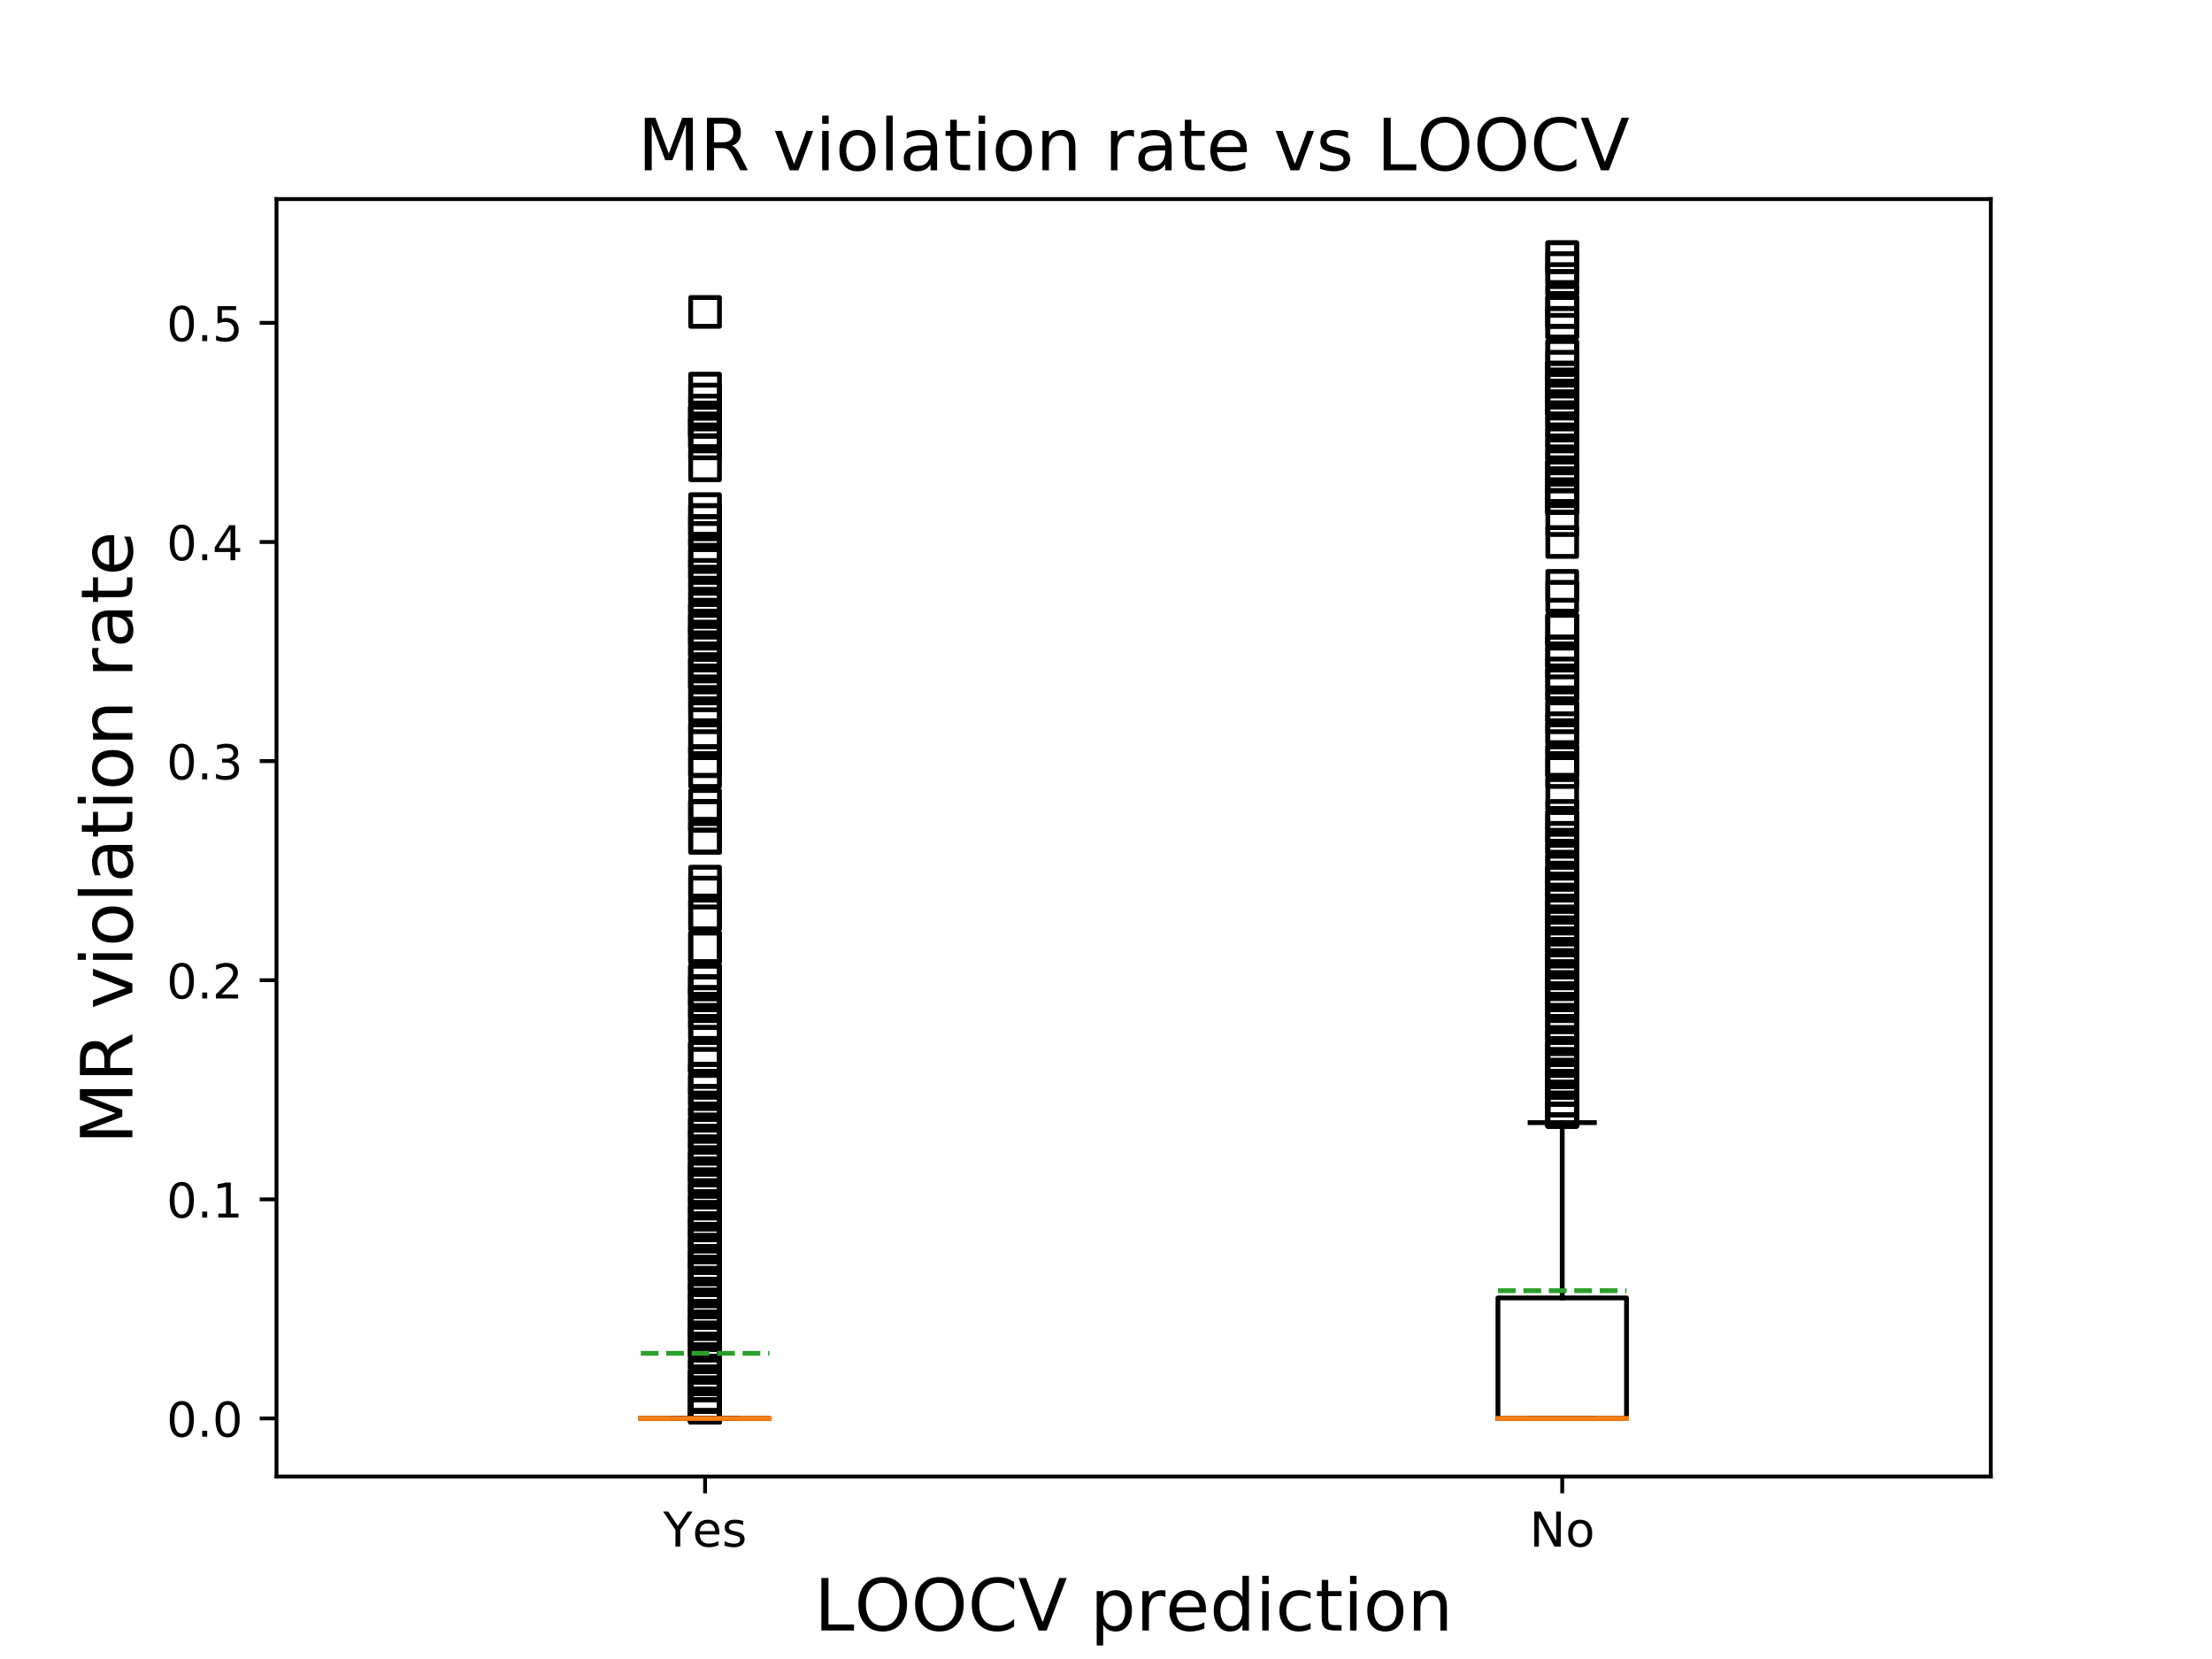 <?xml version="1.0" encoding="utf-8" standalone="no"?>
<!DOCTYPE svg PUBLIC "-//W3C//DTD SVG 1.1//EN"
  "http://www.w3.org/Graphics/SVG/1.1/DTD/svg11.dtd">
<!-- Created with matplotlib (https://matplotlib.org/) -->
<svg height="345.6pt" version="1.1" viewBox="0 0 460.8 345.6" width="460.8pt" xmlns="http://www.w3.org/2000/svg" xmlns:xlink="http://www.w3.org/1999/xlink">
 <defs>
  <style type="text/css">
*{stroke-linecap:butt;stroke-linejoin:round;}
  </style>
 </defs>
 <g id="figure_1">
  <g id="patch_1">
   <path d="M 0 345.6 
L 460.8 345.6 
L 460.8 0 
L 0 0 
z
" style="fill:#ffffff;"/>
  </g>
  <g id="axes_1">
   <g id="patch_2">
    <path d="M 57.6 307.584 
L 414.72 307.584 
L 414.72 41.472 
L 57.6 41.472 
z
" style="fill:#ffffff;"/>
   </g>
   <g id="matplotlib.axis_1">
    <g id="xtick_1">
     <g id="line2d_1">
      <defs>
       <path d="M 0 0 
L 0 3.5 
" id="mbf0417ca09" style="stroke:#000000;stroke-width:0.8;"/>
      </defs>
      <g>
       <use style="stroke:#000000;stroke-width:0.8;" x="146.88" xlink:href="#mbf0417ca09" y="307.584"/>
      </g>
     </g>
     <g id="text_1">
      <!-- Yes -->
      <defs>
       <path d="M -0.203 72.906 
L 10.406 72.906 
L 30.609 42.922 
L 50.688 72.906 
L 61.281 72.906 
L 35.5 34.719 
L 35.5 0 
L 25.594 0 
L 25.594 34.719 
z
" id="DejaVuSans-89"/>
       <path d="M 56.203 29.594 
L 56.203 25.203 
L 14.891 25.203 
Q 15.484 15.922 20.484 11.062 
Q 25.484 6.203 34.422 6.203 
Q 39.594 6.203 44.453 7.469 
Q 49.312 8.734 54.109 11.281 
L 54.109 2.781 
Q 49.266 0.734 44.188 -0.344 
Q 39.109 -1.422 33.891 -1.422 
Q 20.797 -1.422 13.156 6.188 
Q 5.516 13.812 5.516 26.812 
Q 5.516 40.234 12.766 48.109 
Q 20.016 56 32.328 56 
Q 43.359 56 49.781 48.891 
Q 56.203 41.797 56.203 29.594 
z
M 47.219 32.234 
Q 47.125 39.594 43.094 43.984 
Q 39.062 48.391 32.422 48.391 
Q 24.906 48.391 20.391 44.141 
Q 15.875 39.891 15.188 32.172 
z
" id="DejaVuSans-101"/>
       <path d="M 44.281 53.078 
L 44.281 44.578 
Q 40.484 46.531 36.375 47.5 
Q 32.281 48.484 27.875 48.484 
Q 21.188 48.484 17.844 46.438 
Q 14.5 44.391 14.5 40.281 
Q 14.5 37.156 16.891 35.375 
Q 19.281 33.594 26.516 31.984 
L 29.594 31.297 
Q 39.156 29.25 43.188 25.516 
Q 47.219 21.781 47.219 15.094 
Q 47.219 7.469 41.188 3.016 
Q 35.156 -1.422 24.609 -1.422 
Q 20.219 -1.422 15.453 -0.562 
Q 10.688 0.297 5.422 2 
L 5.422 11.281 
Q 10.406 8.688 15.234 7.391 
Q 20.062 6.109 24.812 6.109 
Q 31.156 6.109 34.562 8.281 
Q 37.984 10.453 37.984 14.406 
Q 37.984 18.062 35.516 20.016 
Q 33.062 21.969 24.703 23.781 
L 21.578 24.516 
Q 13.234 26.266 9.516 29.906 
Q 5.812 33.547 5.812 39.891 
Q 5.812 47.609 11.281 51.797 
Q 16.75 56 26.812 56 
Q 31.781 56 36.172 55.266 
Q 40.578 54.547 44.281 53.078 
z
" id="DejaVuSans-115"/>
      </defs>
      <g transform="translate(138.155 322.182)scale(0.1 -0.1)">
       <use xlink:href="#DejaVuSans-89"/>
       <use x="60.881" xlink:href="#DejaVuSans-101"/>
       <use x="122.404" xlink:href="#DejaVuSans-115"/>
      </g>
     </g>
    </g>
    <g id="xtick_2">
     <g id="line2d_2">
      <g>
       <use style="stroke:#000000;stroke-width:0.8;" x="325.44" xlink:href="#mbf0417ca09" y="307.584"/>
      </g>
     </g>
     <g id="text_2">
      <!-- No -->
      <defs>
       <path d="M 9.812 72.906 
L 23.094 72.906 
L 55.422 11.922 
L 55.422 72.906 
L 64.984 72.906 
L 64.984 0 
L 51.703 0 
L 19.391 60.984 
L 19.391 0 
L 9.812 0 
z
" id="DejaVuSans-78"/>
       <path d="M 30.609 48.391 
Q 23.391 48.391 19.188 42.75 
Q 14.984 37.109 14.984 27.297 
Q 14.984 17.484 19.156 11.844 
Q 23.344 6.203 30.609 6.203 
Q 37.797 6.203 41.984 11.859 
Q 46.188 17.531 46.188 27.297 
Q 46.188 37.016 41.984 42.703 
Q 37.797 48.391 30.609 48.391 
z
M 30.609 56 
Q 42.328 56 49.016 48.375 
Q 55.719 40.766 55.719 27.297 
Q 55.719 13.875 49.016 6.219 
Q 42.328 -1.422 30.609 -1.422 
Q 18.844 -1.422 12.172 6.219 
Q 5.516 13.875 5.516 27.297 
Q 5.516 40.766 12.172 48.375 
Q 18.844 56 30.609 56 
z
" id="DejaVuSans-111"/>
      </defs>
      <g transform="translate(318.64 322.182)scale(0.1 -0.1)">
       <use xlink:href="#DejaVuSans-78"/>
       <use x="74.805" xlink:href="#DejaVuSans-111"/>
      </g>
     </g>
    </g>
    <g id="text_3">
     <!-- LOOCV prediction -->
     <defs>
      <path d="M 9.812 72.906 
L 19.672 72.906 
L 19.672 8.297 
L 55.172 8.297 
L 55.172 0 
L 9.812 0 
z
" id="DejaVuSans-76"/>
      <path d="M 39.406 66.219 
Q 28.656 66.219 22.328 58.203 
Q 16.016 50.203 16.016 36.375 
Q 16.016 22.609 22.328 14.594 
Q 28.656 6.594 39.406 6.594 
Q 50.141 6.594 56.422 14.594 
Q 62.703 22.609 62.703 36.375 
Q 62.703 50.203 56.422 58.203 
Q 50.141 66.219 39.406 66.219 
z
M 39.406 74.219 
Q 54.734 74.219 63.906 63.938 
Q 73.094 53.656 73.094 36.375 
Q 73.094 19.141 63.906 8.859 
Q 54.734 -1.422 39.406 -1.422 
Q 24.031 -1.422 14.812 8.828 
Q 5.609 19.094 5.609 36.375 
Q 5.609 53.656 14.812 63.938 
Q 24.031 74.219 39.406 74.219 
z
" id="DejaVuSans-79"/>
      <path d="M 64.406 67.281 
L 64.406 56.891 
Q 59.422 61.531 53.781 63.812 
Q 48.141 66.109 41.797 66.109 
Q 29.297 66.109 22.656 58.469 
Q 16.016 50.828 16.016 36.375 
Q 16.016 21.969 22.656 14.328 
Q 29.297 6.688 41.797 6.688 
Q 48.141 6.688 53.781 8.984 
Q 59.422 11.281 64.406 15.922 
L 64.406 5.609 
Q 59.234 2.094 53.438 0.328 
Q 47.656 -1.422 41.219 -1.422 
Q 24.656 -1.422 15.125 8.703 
Q 5.609 18.844 5.609 36.375 
Q 5.609 53.953 15.125 64.078 
Q 24.656 74.219 41.219 74.219 
Q 47.75 74.219 53.531 72.484 
Q 59.328 70.75 64.406 67.281 
z
" id="DejaVuSans-67"/>
      <path d="M 28.609 0 
L 0.781 72.906 
L 11.078 72.906 
L 34.188 11.531 
L 57.328 72.906 
L 67.578 72.906 
L 39.797 0 
z
" id="DejaVuSans-86"/>
      <path id="DejaVuSans-32"/>
      <path d="M 18.109 8.203 
L 18.109 -20.797 
L 9.078 -20.797 
L 9.078 54.688 
L 18.109 54.688 
L 18.109 46.391 
Q 20.953 51.266 25.266 53.625 
Q 29.594 56 35.594 56 
Q 45.562 56 51.781 48.094 
Q 58.016 40.188 58.016 27.297 
Q 58.016 14.406 51.781 6.484 
Q 45.562 -1.422 35.594 -1.422 
Q 29.594 -1.422 25.266 0.953 
Q 20.953 3.328 18.109 8.203 
z
M 48.688 27.297 
Q 48.688 37.203 44.609 42.844 
Q 40.531 48.484 33.406 48.484 
Q 26.266 48.484 22.188 42.844 
Q 18.109 37.203 18.109 27.297 
Q 18.109 17.391 22.188 11.75 
Q 26.266 6.109 33.406 6.109 
Q 40.531 6.109 44.609 11.75 
Q 48.688 17.391 48.688 27.297 
z
" id="DejaVuSans-112"/>
      <path d="M 41.109 46.297 
Q 39.594 47.172 37.812 47.578 
Q 36.031 48 33.891 48 
Q 26.266 48 22.188 43.047 
Q 18.109 38.094 18.109 28.812 
L 18.109 0 
L 9.078 0 
L 9.078 54.688 
L 18.109 54.688 
L 18.109 46.188 
Q 20.953 51.172 25.484 53.578 
Q 30.031 56 36.531 56 
Q 37.453 56 38.578 55.875 
Q 39.703 55.766 41.062 55.516 
z
" id="DejaVuSans-114"/>
      <path d="M 45.406 46.391 
L 45.406 75.984 
L 54.391 75.984 
L 54.391 0 
L 45.406 0 
L 45.406 8.203 
Q 42.578 3.328 38.25 0.953 
Q 33.938 -1.422 27.875 -1.422 
Q 17.969 -1.422 11.734 6.484 
Q 5.516 14.406 5.516 27.297 
Q 5.516 40.188 11.734 48.094 
Q 17.969 56 27.875 56 
Q 33.938 56 38.25 53.625 
Q 42.578 51.266 45.406 46.391 
z
M 14.797 27.297 
Q 14.797 17.391 18.875 11.75 
Q 22.953 6.109 30.078 6.109 
Q 37.203 6.109 41.297 11.75 
Q 45.406 17.391 45.406 27.297 
Q 45.406 37.203 41.297 42.844 
Q 37.203 48.484 30.078 48.484 
Q 22.953 48.484 18.875 42.844 
Q 14.797 37.203 14.797 27.297 
z
" id="DejaVuSans-100"/>
      <path d="M 9.422 54.688 
L 18.406 54.688 
L 18.406 0 
L 9.422 0 
z
M 9.422 75.984 
L 18.406 75.984 
L 18.406 64.594 
L 9.422 64.594 
z
" id="DejaVuSans-105"/>
      <path d="M 48.781 52.594 
L 48.781 44.188 
Q 44.969 46.297 41.141 47.344 
Q 37.312 48.391 33.406 48.391 
Q 24.656 48.391 19.812 42.844 
Q 14.984 37.312 14.984 27.297 
Q 14.984 17.281 19.812 11.734 
Q 24.656 6.203 33.406 6.203 
Q 37.312 6.203 41.141 7.25 
Q 44.969 8.297 48.781 10.406 
L 48.781 2.094 
Q 45.016 0.344 40.984 -0.531 
Q 36.969 -1.422 32.422 -1.422 
Q 20.062 -1.422 12.781 6.344 
Q 5.516 14.109 5.516 27.297 
Q 5.516 40.672 12.859 48.328 
Q 20.219 56 33.016 56 
Q 37.156 56 41.109 55.141 
Q 45.062 54.297 48.781 52.594 
z
" id="DejaVuSans-99"/>
      <path d="M 18.312 70.219 
L 18.312 54.688 
L 36.812 54.688 
L 36.812 47.703 
L 18.312 47.703 
L 18.312 18.016 
Q 18.312 11.328 20.141 9.422 
Q 21.969 7.516 27.594 7.516 
L 36.812 7.516 
L 36.812 0 
L 27.594 0 
Q 17.188 0 13.234 3.875 
Q 9.281 7.766 9.281 18.016 
L 9.281 47.703 
L 2.688 47.703 
L 2.688 54.688 
L 9.281 54.688 
L 9.281 70.219 
z
" id="DejaVuSans-116"/>
      <path d="M 54.891 33.016 
L 54.891 0 
L 45.906 0 
L 45.906 32.719 
Q 45.906 40.484 42.875 44.328 
Q 39.844 48.188 33.797 48.188 
Q 26.516 48.188 22.312 43.547 
Q 18.109 38.922 18.109 30.906 
L 18.109 0 
L 9.078 0 
L 9.078 54.688 
L 18.109 54.688 
L 18.109 46.188 
Q 21.344 51.125 25.703 53.562 
Q 30.078 56 35.797 56 
Q 45.219 56 50.047 50.172 
Q 54.891 44.344 54.891 33.016 
z
" id="DejaVuSans-110"/>
     </defs>
     <g transform="translate(169.634 339.66)scale(0.15 -0.15)">
      <use xlink:href="#DejaVuSans-76"/>
      <use x="55.666" xlink:href="#DejaVuSans-79"/>
      <use x="134.377" xlink:href="#DejaVuSans-79"/>
      <use x="213.088" xlink:href="#DejaVuSans-67"/>
      <use x="282.912" xlink:href="#DejaVuSans-86"/>
      <use x="351.32" xlink:href="#DejaVuSans-32"/>
      <use x="383.107" xlink:href="#DejaVuSans-112"/>
      <use x="446.584" xlink:href="#DejaVuSans-114"/>
      <use x="487.666" xlink:href="#DejaVuSans-101"/>
      <use x="549.189" xlink:href="#DejaVuSans-100"/>
      <use x="612.666" xlink:href="#DejaVuSans-105"/>
      <use x="640.449" xlink:href="#DejaVuSans-99"/>
      <use x="695.43" xlink:href="#DejaVuSans-116"/>
      <use x="734.639" xlink:href="#DejaVuSans-105"/>
      <use x="762.422" xlink:href="#DejaVuSans-111"/>
      <use x="823.604" xlink:href="#DejaVuSans-110"/>
     </g>
    </g>
   </g>
   <g id="matplotlib.axis_2">
    <g id="ytick_1">
     <g id="line2d_3">
      <defs>
       <path d="M 0 0 
L -3.5 0 
" id="meea1ebc002" style="stroke:#000000;stroke-width:0.8;"/>
      </defs>
      <g>
       <use style="stroke:#000000;stroke-width:0.8;" x="57.6" xlink:href="#meea1ebc002" y="295.488"/>
      </g>
     </g>
     <g id="text_4">
      <!-- 0.0 -->
      <defs>
       <path d="M 31.781 66.406 
Q 24.172 66.406 20.328 58.906 
Q 16.5 51.422 16.5 36.375 
Q 16.5 21.391 20.328 13.891 
Q 24.172 6.391 31.781 6.391 
Q 39.453 6.391 43.281 13.891 
Q 47.125 21.391 47.125 36.375 
Q 47.125 51.422 43.281 58.906 
Q 39.453 66.406 31.781 66.406 
z
M 31.781 74.219 
Q 44.047 74.219 50.516 64.516 
Q 56.984 54.828 56.984 36.375 
Q 56.984 17.969 50.516 8.266 
Q 44.047 -1.422 31.781 -1.422 
Q 19.531 -1.422 13.062 8.266 
Q 6.594 17.969 6.594 36.375 
Q 6.594 54.828 13.062 64.516 
Q 19.531 74.219 31.781 74.219 
z
" id="DejaVuSans-48"/>
       <path d="M 10.688 12.406 
L 21 12.406 
L 21 0 
L 10.688 0 
z
" id="DejaVuSans-46"/>
      </defs>
      <g transform="translate(34.697 299.287)scale(0.1 -0.1)">
       <use xlink:href="#DejaVuSans-48"/>
       <use x="63.623" xlink:href="#DejaVuSans-46"/>
       <use x="95.41" xlink:href="#DejaVuSans-48"/>
      </g>
     </g>
    </g>
    <g id="ytick_2">
     <g id="line2d_4">
      <g>
       <use style="stroke:#000000;stroke-width:0.8;" x="57.6" xlink:href="#meea1ebc002" y="249.843"/>
      </g>
     </g>
     <g id="text_5">
      <!-- 0.1 -->
      <defs>
       <path d="M 12.406 8.297 
L 28.516 8.297 
L 28.516 63.922 
L 10.984 60.406 
L 10.984 69.391 
L 28.422 72.906 
L 38.281 72.906 
L 38.281 8.297 
L 54.391 8.297 
L 54.391 0 
L 12.406 0 
z
" id="DejaVuSans-49"/>
      </defs>
      <g transform="translate(34.697 253.642)scale(0.1 -0.1)">
       <use xlink:href="#DejaVuSans-48"/>
       <use x="63.623" xlink:href="#DejaVuSans-46"/>
       <use x="95.41" xlink:href="#DejaVuSans-49"/>
      </g>
     </g>
    </g>
    <g id="ytick_3">
     <g id="line2d_5">
      <g>
       <use style="stroke:#000000;stroke-width:0.8;" x="57.6" xlink:href="#meea1ebc002" y="204.197"/>
      </g>
     </g>
     <g id="text_6">
      <!-- 0.2 -->
      <defs>
       <path d="M 19.188 8.297 
L 53.609 8.297 
L 53.609 0 
L 7.328 0 
L 7.328 8.297 
Q 12.938 14.109 22.625 23.891 
Q 32.328 33.688 34.812 36.531 
Q 39.547 41.844 41.422 45.531 
Q 43.312 49.219 43.312 52.781 
Q 43.312 58.594 39.234 62.25 
Q 35.156 65.922 28.609 65.922 
Q 23.969 65.922 18.812 64.312 
Q 13.672 62.703 7.812 59.422 
L 7.812 69.391 
Q 13.766 71.781 18.938 73 
Q 24.125 74.219 28.422 74.219 
Q 39.75 74.219 46.484 68.547 
Q 53.219 62.891 53.219 53.422 
Q 53.219 48.922 51.531 44.891 
Q 49.859 40.875 45.406 35.406 
Q 44.188 33.984 37.641 27.219 
Q 31.109 20.453 19.188 8.297 
z
" id="DejaVuSans-50"/>
      </defs>
      <g transform="translate(34.697 207.997)scale(0.1 -0.1)">
       <use xlink:href="#DejaVuSans-48"/>
       <use x="63.623" xlink:href="#DejaVuSans-46"/>
       <use x="95.41" xlink:href="#DejaVuSans-50"/>
      </g>
     </g>
    </g>
    <g id="ytick_4">
     <g id="line2d_6">
      <g>
       <use style="stroke:#000000;stroke-width:0.8;" x="57.6" xlink:href="#meea1ebc002" y="158.552"/>
      </g>
     </g>
     <g id="text_7">
      <!-- 0.3 -->
      <defs>
       <path d="M 40.578 39.312 
Q 47.656 37.797 51.625 33 
Q 55.609 28.219 55.609 21.188 
Q 55.609 10.406 48.188 4.484 
Q 40.766 -1.422 27.094 -1.422 
Q 22.516 -1.422 17.656 -0.516 
Q 12.797 0.391 7.625 2.203 
L 7.625 11.719 
Q 11.719 9.328 16.594 8.109 
Q 21.484 6.891 26.812 6.891 
Q 36.078 6.891 40.938 10.547 
Q 45.797 14.203 45.797 21.188 
Q 45.797 27.641 41.281 31.266 
Q 36.766 34.906 28.719 34.906 
L 20.219 34.906 
L 20.219 43.016 
L 29.109 43.016 
Q 36.375 43.016 40.234 45.922 
Q 44.094 48.828 44.094 54.297 
Q 44.094 59.906 40.109 62.906 
Q 36.141 65.922 28.719 65.922 
Q 24.656 65.922 20.016 65.031 
Q 15.375 64.156 9.812 62.312 
L 9.812 71.094 
Q 15.438 72.656 20.344 73.438 
Q 25.25 74.219 29.594 74.219 
Q 40.828 74.219 47.359 69.109 
Q 53.906 64.016 53.906 55.328 
Q 53.906 49.266 50.438 45.094 
Q 46.969 40.922 40.578 39.312 
z
" id="DejaVuSans-51"/>
      </defs>
      <g transform="translate(34.697 162.351)scale(0.1 -0.1)">
       <use xlink:href="#DejaVuSans-48"/>
       <use x="63.623" xlink:href="#DejaVuSans-46"/>
       <use x="95.41" xlink:href="#DejaVuSans-51"/>
      </g>
     </g>
    </g>
    <g id="ytick_5">
     <g id="line2d_7">
      <g>
       <use style="stroke:#000000;stroke-width:0.8;" x="57.6" xlink:href="#meea1ebc002" y="112.907"/>
      </g>
     </g>
     <g id="text_8">
      <!-- 0.4 -->
      <defs>
       <path d="M 37.797 64.312 
L 12.891 25.391 
L 37.797 25.391 
z
M 35.203 72.906 
L 47.609 72.906 
L 47.609 25.391 
L 58.016 25.391 
L 58.016 17.188 
L 47.609 17.188 
L 47.609 0 
L 37.797 0 
L 37.797 17.188 
L 4.891 17.188 
L 4.891 26.703 
z
" id="DejaVuSans-52"/>
      </defs>
      <g transform="translate(34.697 116.706)scale(0.1 -0.1)">
       <use xlink:href="#DejaVuSans-48"/>
       <use x="63.623" xlink:href="#DejaVuSans-46"/>
       <use x="95.41" xlink:href="#DejaVuSans-52"/>
      </g>
     </g>
    </g>
    <g id="ytick_6">
     <g id="line2d_8">
      <g>
       <use style="stroke:#000000;stroke-width:0.8;" x="57.6" xlink:href="#meea1ebc002" y="67.262"/>
      </g>
     </g>
     <g id="text_9">
      <!-- 0.5 -->
      <defs>
       <path d="M 10.797 72.906 
L 49.516 72.906 
L 49.516 64.594 
L 19.828 64.594 
L 19.828 46.734 
Q 21.969 47.469 24.109 47.828 
Q 26.266 48.188 28.422 48.188 
Q 40.625 48.188 47.75 41.5 
Q 54.891 34.812 54.891 23.391 
Q 54.891 11.625 47.562 5.094 
Q 40.234 -1.422 26.906 -1.422 
Q 22.312 -1.422 17.547 -0.641 
Q 12.797 0.141 7.719 1.703 
L 7.719 11.625 
Q 12.109 9.234 16.797 8.062 
Q 21.484 6.891 26.703 6.891 
Q 35.156 6.891 40.078 11.328 
Q 45.016 15.766 45.016 23.391 
Q 45.016 31 40.078 35.438 
Q 35.156 39.891 26.703 39.891 
Q 22.75 39.891 18.812 39.016 
Q 14.891 38.141 10.797 36.281 
z
" id="DejaVuSans-53"/>
      </defs>
      <g transform="translate(34.697 71.061)scale(0.1 -0.1)">
       <use xlink:href="#DejaVuSans-48"/>
       <use x="63.623" xlink:href="#DejaVuSans-46"/>
       <use x="95.41" xlink:href="#DejaVuSans-53"/>
      </g>
     </g>
    </g>
    <g id="text_10">
     <!-- MR violation rate -->
     <defs>
      <path d="M 9.812 72.906 
L 24.516 72.906 
L 43.109 23.297 
L 61.812 72.906 
L 76.516 72.906 
L 76.516 0 
L 66.891 0 
L 66.891 64.016 
L 48.094 14.016 
L 38.188 14.016 
L 19.391 64.016 
L 19.391 0 
L 9.812 0 
z
" id="DejaVuSans-77"/>
      <path d="M 44.391 34.188 
Q 47.562 33.109 50.562 29.594 
Q 53.562 26.078 56.594 19.922 
L 66.609 0 
L 56 0 
L 46.688 18.703 
Q 43.062 26.031 39.672 28.422 
Q 36.281 30.812 30.422 30.812 
L 19.672 30.812 
L 19.672 0 
L 9.812 0 
L 9.812 72.906 
L 32.078 72.906 
Q 44.578 72.906 50.734 67.672 
Q 56.891 62.453 56.891 51.906 
Q 56.891 45.016 53.688 40.469 
Q 50.484 35.938 44.391 34.188 
z
M 19.672 64.797 
L 19.672 38.922 
L 32.078 38.922 
Q 39.203 38.922 42.844 42.219 
Q 46.484 45.516 46.484 51.906 
Q 46.484 58.297 42.844 61.547 
Q 39.203 64.797 32.078 64.797 
z
" id="DejaVuSans-82"/>
      <path d="M 2.984 54.688 
L 12.5 54.688 
L 29.594 8.797 
L 46.688 54.688 
L 56.203 54.688 
L 35.688 0 
L 23.484 0 
z
" id="DejaVuSans-118"/>
      <path d="M 9.422 75.984 
L 18.406 75.984 
L 18.406 0 
L 9.422 0 
z
" id="DejaVuSans-108"/>
      <path d="M 34.281 27.484 
Q 23.391 27.484 19.188 25 
Q 14.984 22.516 14.984 16.5 
Q 14.984 11.719 18.141 8.906 
Q 21.297 6.109 26.703 6.109 
Q 34.188 6.109 38.703 11.406 
Q 43.219 16.703 43.219 25.484 
L 43.219 27.484 
z
M 52.203 31.203 
L 52.203 0 
L 43.219 0 
L 43.219 8.297 
Q 40.141 3.328 35.547 0.953 
Q 30.953 -1.422 24.312 -1.422 
Q 15.922 -1.422 10.953 3.297 
Q 6 8.016 6 15.922 
Q 6 25.141 12.172 29.828 
Q 18.359 34.516 30.609 34.516 
L 43.219 34.516 
L 43.219 35.406 
Q 43.219 41.609 39.141 45 
Q 35.062 48.391 27.688 48.391 
Q 23 48.391 18.547 47.266 
Q 14.109 46.141 10.016 43.891 
L 10.016 52.203 
Q 14.938 54.109 19.578 55.047 
Q 24.219 56 28.609 56 
Q 40.484 56 46.344 49.844 
Q 52.203 43.703 52.203 31.203 
z
" id="DejaVuSans-97"/>
     </defs>
     <g transform="translate(27.577 238.369)rotate(-90)scale(0.15 -0.15)">
      <use xlink:href="#DejaVuSans-77"/>
      <use x="86.279" xlink:href="#DejaVuSans-82"/>
      <use x="155.762" xlink:href="#DejaVuSans-32"/>
      <use x="187.549" xlink:href="#DejaVuSans-118"/>
      <use x="246.729" xlink:href="#DejaVuSans-105"/>
      <use x="274.512" xlink:href="#DejaVuSans-111"/>
      <use x="335.693" xlink:href="#DejaVuSans-108"/>
      <use x="363.477" xlink:href="#DejaVuSans-97"/>
      <use x="424.756" xlink:href="#DejaVuSans-116"/>
      <use x="463.965" xlink:href="#DejaVuSans-105"/>
      <use x="491.748" xlink:href="#DejaVuSans-111"/>
      <use x="552.93" xlink:href="#DejaVuSans-110"/>
      <use x="616.309" xlink:href="#DejaVuSans-32"/>
      <use x="648.096" xlink:href="#DejaVuSans-114"/>
      <use x="689.209" xlink:href="#DejaVuSans-97"/>
      <use x="750.488" xlink:href="#DejaVuSans-116"/>
      <use x="789.697" xlink:href="#DejaVuSans-101"/>
     </g>
    </g>
   </g>
   <g id="line2d_9">
    <path clip-path="url(#pcd2911c461)" d="M 133.488 295.488 
L 160.272 295.488 
L 160.272 295.488 
L 133.488 295.488 
L 133.488 295.488 
" style="fill:none;stroke:#000000;stroke-linecap:square;"/>
   </g>
   <g id="line2d_10">
    <path clip-path="url(#pcd2911c461)" d="M 146.88 295.488 
L 146.88 295.488 
" style="fill:none;stroke:#000000;stroke-linecap:square;"/>
   </g>
   <g id="line2d_11">
    <path clip-path="url(#pcd2911c461)" d="M 146.88 295.488 
L 146.88 295.488 
" style="fill:none;stroke:#000000;stroke-linecap:square;"/>
   </g>
   <g id="line2d_12">
    <path clip-path="url(#pcd2911c461)" d="M 140.184 295.488 
L 153.576 295.488 
" style="fill:none;stroke:#000000;stroke-linecap:square;"/>
   </g>
   <g id="line2d_13">
    <path clip-path="url(#pcd2911c461)" d="M 140.184 295.488 
L 153.576 295.488 
" style="fill:none;stroke:#000000;stroke-linecap:square;"/>
   </g>
   <g id="line2d_14">
    <defs>
     <path d="M -3 3 
L 3 3 
L 3 -3 
L -3 -3 
z
" id="m448141297f" style="stroke:#000000;stroke-linejoin:miter;"/>
    </defs>
    <g clip-path="url(#pcd2911c461)">
     <use style="fill-opacity:0;stroke:#000000;stroke-linejoin:miter;" x="146.88" xlink:href="#m448141297f" y="119.754"/>
     <use style="fill-opacity:0;stroke:#000000;stroke-linejoin:miter;" x="146.88" xlink:href="#m448141297f" y="293.206"/>
     <use style="fill-opacity:0;stroke:#000000;stroke-linejoin:miter;" x="146.88" xlink:href="#m448141297f" y="261.254"/>
     <use style="fill-opacity:0;stroke:#000000;stroke-linejoin:miter;" x="146.88" xlink:href="#m448141297f" y="286.359"/>
     <use style="fill-opacity:0;stroke:#000000;stroke-linejoin:miter;" x="146.88" xlink:href="#m448141297f" y="224.738"/>
     <use style="fill-opacity:0;stroke:#000000;stroke-linejoin:miter;" x="146.88" xlink:href="#m448141297f" y="247.56"/>
     <use style="fill-opacity:0;stroke:#000000;stroke-linejoin:miter;" x="146.88" xlink:href="#m448141297f" y="293.206"/>
     <use style="fill-opacity:0;stroke:#000000;stroke-linejoin:miter;" x="146.88" xlink:href="#m448141297f" y="160.834"/>
     <use style="fill-opacity:0;stroke:#000000;stroke-linejoin:miter;" x="146.88" xlink:href="#m448141297f" y="197.351"/>
     <use style="fill-opacity:0;stroke:#000000;stroke-linejoin:miter;" x="146.88" xlink:href="#m448141297f" y="185.939"/>
     <use style="fill-opacity:0;stroke:#000000;stroke-linejoin:miter;" x="146.88" xlink:href="#m448141297f" y="238.431"/>
     <use style="fill-opacity:0;stroke:#000000;stroke-linejoin:miter;" x="146.88" xlink:href="#m448141297f" y="252.125"/>
     <use style="fill-opacity:0;stroke:#000000;stroke-linejoin:miter;" x="146.88" xlink:href="#m448141297f" y="258.972"/>
     <use style="fill-opacity:0;stroke:#000000;stroke-linejoin:miter;" x="146.88" xlink:href="#m448141297f" y="252.125"/>
     <use style="fill-opacity:0;stroke:#000000;stroke-linejoin:miter;" x="146.88" xlink:href="#m448141297f" y="238.431"/>
     <use style="fill-opacity:0;stroke:#000000;stroke-linejoin:miter;" x="146.88" xlink:href="#m448141297f" y="265.819"/>
     <use style="fill-opacity:0;stroke:#000000;stroke-linejoin:miter;" x="146.88" xlink:href="#m448141297f" y="272.665"/>
     <use style="fill-opacity:0;stroke:#000000;stroke-linejoin:miter;" x="146.88" xlink:href="#m448141297f" y="288.641"/>
     <use style="fill-opacity:0;stroke:#000000;stroke-linejoin:miter;" x="146.88" xlink:href="#m448141297f" y="277.23"/>
     <use style="fill-opacity:0;stroke:#000000;stroke-linejoin:miter;" x="146.88" xlink:href="#m448141297f" y="279.512"/>
     <use style="fill-opacity:0;stroke:#000000;stroke-linejoin:miter;" x="146.88" xlink:href="#m448141297f" y="279.512"/>
     <use style="fill-opacity:0;stroke:#000000;stroke-linejoin:miter;" x="146.88" xlink:href="#m448141297f" y="281.794"/>
     <use style="fill-opacity:0;stroke:#000000;stroke-linejoin:miter;" x="146.88" xlink:href="#m448141297f" y="245.278"/>
     <use style="fill-opacity:0;stroke:#000000;stroke-linejoin:miter;" x="146.88" xlink:href="#m448141297f" y="242.996"/>
     <use style="fill-opacity:0;stroke:#000000;stroke-linejoin:miter;" x="146.88" xlink:href="#m448141297f" y="224.738"/>
     <use style="fill-opacity:0;stroke:#000000;stroke-linejoin:miter;" x="146.88" xlink:href="#m448141297f" y="242.996"/>
     <use style="fill-opacity:0;stroke:#000000;stroke-linejoin:miter;" x="146.88" xlink:href="#m448141297f" y="254.407"/>
     <use style="fill-opacity:0;stroke:#000000;stroke-linejoin:miter;" x="146.88" xlink:href="#m448141297f" y="208.762"/>
     <use style="fill-opacity:0;stroke:#000000;stroke-linejoin:miter;" x="146.88" xlink:href="#m448141297f" y="293.206"/>
     <use style="fill-opacity:0;stroke:#000000;stroke-linejoin:miter;" x="146.88" xlink:href="#m448141297f" y="270.383"/>
     <use style="fill-opacity:0;stroke:#000000;stroke-linejoin:miter;" x="146.88" xlink:href="#m448141297f" y="233.867"/>
     <use style="fill-opacity:0;stroke:#000000;stroke-linejoin:miter;" x="146.88" xlink:href="#m448141297f" y="256.69"/>
     <use style="fill-opacity:0;stroke:#000000;stroke-linejoin:miter;" x="146.88" xlink:href="#m448141297f" y="126.6"/>
     <use style="fill-opacity:0;stroke:#000000;stroke-linejoin:miter;" x="146.88" xlink:href="#m448141297f" y="131.165"/>
     <use style="fill-opacity:0;stroke:#000000;stroke-linejoin:miter;" x="146.88" xlink:href="#m448141297f" y="290.923"/>
     <use style="fill-opacity:0;stroke:#000000;stroke-linejoin:miter;" x="146.88" xlink:href="#m448141297f" y="274.948"/>
     <use style="fill-opacity:0;stroke:#000000;stroke-linejoin:miter;" x="146.88" xlink:href="#m448141297f" y="274.948"/>
     <use style="fill-opacity:0;stroke:#000000;stroke-linejoin:miter;" x="146.88" xlink:href="#m448141297f" y="233.867"/>
     <use style="fill-opacity:0;stroke:#000000;stroke-linejoin:miter;" x="146.88" xlink:href="#m448141297f" y="290.923"/>
     <use style="fill-opacity:0;stroke:#000000;stroke-linejoin:miter;" x="146.88" xlink:href="#m448141297f" y="174.528"/>
     <use style="fill-opacity:0;stroke:#000000;stroke-linejoin:miter;" x="146.88" xlink:href="#m448141297f" y="236.149"/>
     <use style="fill-opacity:0;stroke:#000000;stroke-linejoin:miter;" x="146.88" xlink:href="#m448141297f" y="242.996"/>
     <use style="fill-opacity:0;stroke:#000000;stroke-linejoin:miter;" x="146.88" xlink:href="#m448141297f" y="128.883"/>
     <use style="fill-opacity:0;stroke:#000000;stroke-linejoin:miter;" x="146.88" xlink:href="#m448141297f" y="245.278"/>
     <use style="fill-opacity:0;stroke:#000000;stroke-linejoin:miter;" x="146.88" xlink:href="#m448141297f" y="208.762"/>
     <use style="fill-opacity:0;stroke:#000000;stroke-linejoin:miter;" x="146.88" xlink:href="#m448141297f" y="288.641"/>
     <use style="fill-opacity:0;stroke:#000000;stroke-linejoin:miter;" x="146.88" xlink:href="#m448141297f" y="270.383"/>
     <use style="fill-opacity:0;stroke:#000000;stroke-linejoin:miter;" x="146.88" xlink:href="#m448141297f" y="242.996"/>
     <use style="fill-opacity:0;stroke:#000000;stroke-linejoin:miter;" x="146.88" xlink:href="#m448141297f" y="277.23"/>
     <use style="fill-opacity:0;stroke:#000000;stroke-linejoin:miter;" x="146.88" xlink:href="#m448141297f" y="281.794"/>
     <use style="fill-opacity:0;stroke:#000000;stroke-linejoin:miter;" x="146.88" xlink:href="#m448141297f" y="183.657"/>
     <use style="fill-opacity:0;stroke:#000000;stroke-linejoin:miter;" x="146.88" xlink:href="#m448141297f" y="128.883"/>
     <use style="fill-opacity:0;stroke:#000000;stroke-linejoin:miter;" x="146.88" xlink:href="#m448141297f" y="87.802"/>
     <use style="fill-opacity:0;stroke:#000000;stroke-linejoin:miter;" x="146.88" xlink:href="#m448141297f" y="261.254"/>
     <use style="fill-opacity:0;stroke:#000000;stroke-linejoin:miter;" x="146.88" xlink:href="#m448141297f" y="215.609"/>
     <use style="fill-opacity:0;stroke:#000000;stroke-linejoin:miter;" x="146.88" xlink:href="#m448141297f" y="293.206"/>
     <use style="fill-opacity:0;stroke:#000000;stroke-linejoin:miter;" x="146.88" xlink:href="#m448141297f" y="290.923"/>
     <use style="fill-opacity:0;stroke:#000000;stroke-linejoin:miter;" x="146.88" xlink:href="#m448141297f" y="256.69"/>
     <use style="fill-opacity:0;stroke:#000000;stroke-linejoin:miter;" x="146.88" xlink:href="#m448141297f" y="92.366"/>
     <use style="fill-opacity:0;stroke:#000000;stroke-linejoin:miter;" x="146.88" xlink:href="#m448141297f" y="131.165"/>
     <use style="fill-opacity:0;stroke:#000000;stroke-linejoin:miter;" x="146.88" xlink:href="#m448141297f" y="90.084"/>
     <use style="fill-opacity:0;stroke:#000000;stroke-linejoin:miter;" x="146.88" xlink:href="#m448141297f" y="85.52"/>
     <use style="fill-opacity:0;stroke:#000000;stroke-linejoin:miter;" x="146.88" xlink:href="#m448141297f" y="220.173"/>
     <use style="fill-opacity:0;stroke:#000000;stroke-linejoin:miter;" x="146.88" xlink:href="#m448141297f" y="64.979"/>
     <use style="fill-opacity:0;stroke:#000000;stroke-linejoin:miter;" x="146.88" xlink:href="#m448141297f" y="169.963"/>
     <use style="fill-opacity:0;stroke:#000000;stroke-linejoin:miter;" x="146.88" xlink:href="#m448141297f" y="227.02"/>
     <use style="fill-opacity:0;stroke:#000000;stroke-linejoin:miter;" x="146.88" xlink:href="#m448141297f" y="249.843"/>
     <use style="fill-opacity:0;stroke:#000000;stroke-linejoin:miter;" x="146.88" xlink:href="#m448141297f" y="227.02"/>
     <use style="fill-opacity:0;stroke:#000000;stroke-linejoin:miter;" x="146.88" xlink:href="#m448141297f" y="274.948"/>
     <use style="fill-opacity:0;stroke:#000000;stroke-linejoin:miter;" x="146.88" xlink:href="#m448141297f" y="293.206"/>
     <use style="fill-opacity:0;stroke:#000000;stroke-linejoin:miter;" x="146.88" xlink:href="#m448141297f" y="265.819"/>
     <use style="fill-opacity:0;stroke:#000000;stroke-linejoin:miter;" x="146.88" xlink:href="#m448141297f" y="87.802"/>
     <use style="fill-opacity:0;stroke:#000000;stroke-linejoin:miter;" x="146.88" xlink:href="#m448141297f" y="128.883"/>
     <use style="fill-opacity:0;stroke:#000000;stroke-linejoin:miter;" x="146.88" xlink:href="#m448141297f" y="290.923"/>
     <use style="fill-opacity:0;stroke:#000000;stroke-linejoin:miter;" x="146.88" xlink:href="#m448141297f" y="277.23"/>
     <use style="fill-opacity:0;stroke:#000000;stroke-linejoin:miter;" x="146.88" xlink:href="#m448141297f" y="236.149"/>
     <use style="fill-opacity:0;stroke:#000000;stroke-linejoin:miter;" x="146.88" xlink:href="#m448141297f" y="242.996"/>
     <use style="fill-opacity:0;stroke:#000000;stroke-linejoin:miter;" x="146.88" xlink:href="#m448141297f" y="261.254"/>
     <use style="fill-opacity:0;stroke:#000000;stroke-linejoin:miter;" x="146.88" xlink:href="#m448141297f" y="290.923"/>
     <use style="fill-opacity:0;stroke:#000000;stroke-linejoin:miter;" x="146.88" xlink:href="#m448141297f" y="254.407"/>
     <use style="fill-opacity:0;stroke:#000000;stroke-linejoin:miter;" x="146.88" xlink:href="#m448141297f" y="206.48"/>
     <use style="fill-opacity:0;stroke:#000000;stroke-linejoin:miter;" x="146.88" xlink:href="#m448141297f" y="288.641"/>
     <use style="fill-opacity:0;stroke:#000000;stroke-linejoin:miter;" x="146.88" xlink:href="#m448141297f" y="211.044"/>
     <use style="fill-opacity:0;stroke:#000000;stroke-linejoin:miter;" x="146.88" xlink:href="#m448141297f" y="288.641"/>
     <use style="fill-opacity:0;stroke:#000000;stroke-linejoin:miter;" x="146.88" xlink:href="#m448141297f" y="135.73"/>
     <use style="fill-opacity:0;stroke:#000000;stroke-linejoin:miter;" x="146.88" xlink:href="#m448141297f" y="258.972"/>
     <use style="fill-opacity:0;stroke:#000000;stroke-linejoin:miter;" x="146.88" xlink:href="#m448141297f" y="293.206"/>
     <use style="fill-opacity:0;stroke:#000000;stroke-linejoin:miter;" x="146.88" xlink:href="#m448141297f" y="293.206"/>
     <use style="fill-opacity:0;stroke:#000000;stroke-linejoin:miter;" x="146.88" xlink:href="#m448141297f" y="213.326"/>
     <use style="fill-opacity:0;stroke:#000000;stroke-linejoin:miter;" x="146.88" xlink:href="#m448141297f" y="293.206"/>
     <use style="fill-opacity:0;stroke:#000000;stroke-linejoin:miter;" x="146.88" xlink:href="#m448141297f" y="220.173"/>
     <use style="fill-opacity:0;stroke:#000000;stroke-linejoin:miter;" x="146.88" xlink:href="#m448141297f" y="229.302"/>
     <use style="fill-opacity:0;stroke:#000000;stroke-linejoin:miter;" x="146.88" xlink:href="#m448141297f" y="204.197"/>
     <use style="fill-opacity:0;stroke:#000000;stroke-linejoin:miter;" x="146.88" xlink:href="#m448141297f" y="254.407"/>
     <use style="fill-opacity:0;stroke:#000000;stroke-linejoin:miter;" x="146.88" xlink:href="#m448141297f" y="293.206"/>
     <use style="fill-opacity:0;stroke:#000000;stroke-linejoin:miter;" x="146.88" xlink:href="#m448141297f" y="236.149"/>
     <use style="fill-opacity:0;stroke:#000000;stroke-linejoin:miter;" x="146.88" xlink:href="#m448141297f" y="279.512"/>
     <use style="fill-opacity:0;stroke:#000000;stroke-linejoin:miter;" x="146.88" xlink:href="#m448141297f" y="258.972"/>
     <use style="fill-opacity:0;stroke:#000000;stroke-linejoin:miter;" x="146.88" xlink:href="#m448141297f" y="272.665"/>
     <use style="fill-opacity:0;stroke:#000000;stroke-linejoin:miter;" x="146.88" xlink:href="#m448141297f" y="190.504"/>
     <use style="fill-opacity:0;stroke:#000000;stroke-linejoin:miter;" x="146.88" xlink:href="#m448141297f" y="272.665"/>
     <use style="fill-opacity:0;stroke:#000000;stroke-linejoin:miter;" x="146.88" xlink:href="#m448141297f" y="158.552"/>
     <use style="fill-opacity:0;stroke:#000000;stroke-linejoin:miter;" x="146.88" xlink:href="#m448141297f" y="133.447"/>
     <use style="fill-opacity:0;stroke:#000000;stroke-linejoin:miter;" x="146.88" xlink:href="#m448141297f" y="153.988"/>
     <use style="fill-opacity:0;stroke:#000000;stroke-linejoin:miter;" x="146.88" xlink:href="#m448141297f" y="149.423"/>
     <use style="fill-opacity:0;stroke:#000000;stroke-linejoin:miter;" x="146.88" xlink:href="#m448141297f" y="131.165"/>
     <use style="fill-opacity:0;stroke:#000000;stroke-linejoin:miter;" x="146.88" xlink:href="#m448141297f" y="274.948"/>
     <use style="fill-opacity:0;stroke:#000000;stroke-linejoin:miter;" x="146.88" xlink:href="#m448141297f" y="140.294"/>
     <use style="fill-opacity:0;stroke:#000000;stroke-linejoin:miter;" x="146.88" xlink:href="#m448141297f" y="261.254"/>
     <use style="fill-opacity:0;stroke:#000000;stroke-linejoin:miter;" x="146.88" xlink:href="#m448141297f" y="204.197"/>
     <use style="fill-opacity:0;stroke:#000000;stroke-linejoin:miter;" x="146.88" xlink:href="#m448141297f" y="270.383"/>
     <use style="fill-opacity:0;stroke:#000000;stroke-linejoin:miter;" x="146.88" xlink:href="#m448141297f" y="190.504"/>
     <use style="fill-opacity:0;stroke:#000000;stroke-linejoin:miter;" x="146.88" xlink:href="#m448141297f" y="290.923"/>
     <use style="fill-opacity:0;stroke:#000000;stroke-linejoin:miter;" x="146.88" xlink:href="#m448141297f" y="220.173"/>
     <use style="fill-opacity:0;stroke:#000000;stroke-linejoin:miter;" x="146.88" xlink:href="#m448141297f" y="153.988"/>
     <use style="fill-opacity:0;stroke:#000000;stroke-linejoin:miter;" x="146.88" xlink:href="#m448141297f" y="256.69"/>
     <use style="fill-opacity:0;stroke:#000000;stroke-linejoin:miter;" x="146.88" xlink:href="#m448141297f" y="293.206"/>
     <use style="fill-opacity:0;stroke:#000000;stroke-linejoin:miter;" x="146.88" xlink:href="#m448141297f" y="279.512"/>
     <use style="fill-opacity:0;stroke:#000000;stroke-linejoin:miter;" x="146.88" xlink:href="#m448141297f" y="206.48"/>
     <use style="fill-opacity:0;stroke:#000000;stroke-linejoin:miter;" x="146.88" xlink:href="#m448141297f" y="252.125"/>
     <use style="fill-opacity:0;stroke:#000000;stroke-linejoin:miter;" x="146.88" xlink:href="#m448141297f" y="274.948"/>
     <use style="fill-opacity:0;stroke:#000000;stroke-linejoin:miter;" x="146.88" xlink:href="#m448141297f" y="277.23"/>
     <use style="fill-opacity:0;stroke:#000000;stroke-linejoin:miter;" x="146.88" xlink:href="#m448141297f" y="293.206"/>
     <use style="fill-opacity:0;stroke:#000000;stroke-linejoin:miter;" x="146.88" xlink:href="#m448141297f" y="268.101"/>
     <use style="fill-opacity:0;stroke:#000000;stroke-linejoin:miter;" x="146.88" xlink:href="#m448141297f" y="293.206"/>
     <use style="fill-opacity:0;stroke:#000000;stroke-linejoin:miter;" x="146.88" xlink:href="#m448141297f" y="263.536"/>
     <use style="fill-opacity:0;stroke:#000000;stroke-linejoin:miter;" x="146.88" xlink:href="#m448141297f" y="274.948"/>
     <use style="fill-opacity:0;stroke:#000000;stroke-linejoin:miter;" x="146.88" xlink:href="#m448141297f" y="265.819"/>
     <use style="fill-opacity:0;stroke:#000000;stroke-linejoin:miter;" x="146.88" xlink:href="#m448141297f" y="288.641"/>
     <use style="fill-opacity:0;stroke:#000000;stroke-linejoin:miter;" x="146.88" xlink:href="#m448141297f" y="290.923"/>
     <use style="fill-opacity:0;stroke:#000000;stroke-linejoin:miter;" x="146.88" xlink:href="#m448141297f" y="254.407"/>
     <use style="fill-opacity:0;stroke:#000000;stroke-linejoin:miter;" x="146.88" xlink:href="#m448141297f" y="293.206"/>
     <use style="fill-opacity:0;stroke:#000000;stroke-linejoin:miter;" x="146.88" xlink:href="#m448141297f" y="133.447"/>
     <use style="fill-opacity:0;stroke:#000000;stroke-linejoin:miter;" x="146.88" xlink:href="#m448141297f" y="87.802"/>
     <use style="fill-opacity:0;stroke:#000000;stroke-linejoin:miter;" x="146.88" xlink:href="#m448141297f" y="124.318"/>
     <use style="fill-opacity:0;stroke:#000000;stroke-linejoin:miter;" x="146.88" xlink:href="#m448141297f" y="140.294"/>
     <use style="fill-opacity:0;stroke:#000000;stroke-linejoin:miter;" x="146.88" xlink:href="#m448141297f" y="106.06"/>
     <use style="fill-opacity:0;stroke:#000000;stroke-linejoin:miter;" x="146.88" xlink:href="#m448141297f" y="80.955"/>
     <use style="fill-opacity:0;stroke:#000000;stroke-linejoin:miter;" x="146.88" xlink:href="#m448141297f" y="293.206"/>
     <use style="fill-opacity:0;stroke:#000000;stroke-linejoin:miter;" x="146.88" xlink:href="#m448141297f" y="286.359"/>
     <use style="fill-opacity:0;stroke:#000000;stroke-linejoin:miter;" x="146.88" xlink:href="#m448141297f" y="293.206"/>
     <use style="fill-opacity:0;stroke:#000000;stroke-linejoin:miter;" x="146.88" xlink:href="#m448141297f" y="117.471"/>
     <use style="fill-opacity:0;stroke:#000000;stroke-linejoin:miter;" x="146.88" xlink:href="#m448141297f" y="138.012"/>
     <use style="fill-opacity:0;stroke:#000000;stroke-linejoin:miter;" x="146.88" xlink:href="#m448141297f" y="270.383"/>
     <use style="fill-opacity:0;stroke:#000000;stroke-linejoin:miter;" x="146.88" xlink:href="#m448141297f" y="272.665"/>
     <use style="fill-opacity:0;stroke:#000000;stroke-linejoin:miter;" x="146.88" xlink:href="#m448141297f" y="263.536"/>
     <use style="fill-opacity:0;stroke:#000000;stroke-linejoin:miter;" x="146.88" xlink:href="#m448141297f" y="274.948"/>
     <use style="fill-opacity:0;stroke:#000000;stroke-linejoin:miter;" x="146.88" xlink:href="#m448141297f" y="265.819"/>
     <use style="fill-opacity:0;stroke:#000000;stroke-linejoin:miter;" x="146.88" xlink:href="#m448141297f" y="245.278"/>
     <use style="fill-opacity:0;stroke:#000000;stroke-linejoin:miter;" x="146.88" xlink:href="#m448141297f" y="247.56"/>
     <use style="fill-opacity:0;stroke:#000000;stroke-linejoin:miter;" x="146.88" xlink:href="#m448141297f" y="249.843"/>
     <use style="fill-opacity:0;stroke:#000000;stroke-linejoin:miter;" x="146.88" xlink:href="#m448141297f" y="90.084"/>
     <use style="fill-opacity:0;stroke:#000000;stroke-linejoin:miter;" x="146.88" xlink:href="#m448141297f" y="290.923"/>
     <use style="fill-opacity:0;stroke:#000000;stroke-linejoin:miter;" x="146.88" xlink:href="#m448141297f" y="279.512"/>
     <use style="fill-opacity:0;stroke:#000000;stroke-linejoin:miter;" x="146.88" xlink:href="#m448141297f" y="268.101"/>
     <use style="fill-opacity:0;stroke:#000000;stroke-linejoin:miter;" x="146.88" xlink:href="#m448141297f" y="272.665"/>
     <use style="fill-opacity:0;stroke:#000000;stroke-linejoin:miter;" x="146.88" xlink:href="#m448141297f" y="224.738"/>
     <use style="fill-opacity:0;stroke:#000000;stroke-linejoin:miter;" x="146.88" xlink:href="#m448141297f" y="288.641"/>
     <use style="fill-opacity:0;stroke:#000000;stroke-linejoin:miter;" x="146.88" xlink:href="#m448141297f" y="258.972"/>
     <use style="fill-opacity:0;stroke:#000000;stroke-linejoin:miter;" x="146.88" xlink:href="#m448141297f" y="96.931"/>
     <use style="fill-opacity:0;stroke:#000000;stroke-linejoin:miter;" x="146.88" xlink:href="#m448141297f" y="290.923"/>
     <use style="fill-opacity:0;stroke:#000000;stroke-linejoin:miter;" x="146.88" xlink:href="#m448141297f" y="288.641"/>
     <use style="fill-opacity:0;stroke:#000000;stroke-linejoin:miter;" x="146.88" xlink:href="#m448141297f" y="133.447"/>
     <use style="fill-opacity:0;stroke:#000000;stroke-linejoin:miter;" x="146.88" xlink:href="#m448141297f" y="110.625"/>
     <use style="fill-opacity:0;stroke:#000000;stroke-linejoin:miter;" x="146.88" xlink:href="#m448141297f" y="290.923"/>
     <use style="fill-opacity:0;stroke:#000000;stroke-linejoin:miter;" x="146.88" xlink:href="#m448141297f" y="284.077"/>
     <use style="fill-opacity:0;stroke:#000000;stroke-linejoin:miter;" x="146.88" xlink:href="#m448141297f" y="293.206"/>
     <use style="fill-opacity:0;stroke:#000000;stroke-linejoin:miter;" x="146.88" xlink:href="#m448141297f" y="293.206"/>
     <use style="fill-opacity:0;stroke:#000000;stroke-linejoin:miter;" x="146.88" xlink:href="#m448141297f" y="293.206"/>
     <use style="fill-opacity:0;stroke:#000000;stroke-linejoin:miter;" x="146.88" xlink:href="#m448141297f" y="290.923"/>
     <use style="fill-opacity:0;stroke:#000000;stroke-linejoin:miter;" x="146.88" xlink:href="#m448141297f" y="279.512"/>
     <use style="fill-opacity:0;stroke:#000000;stroke-linejoin:miter;" x="146.88" xlink:href="#m448141297f" y="284.077"/>
     <use style="fill-opacity:0;stroke:#000000;stroke-linejoin:miter;" x="146.88" xlink:href="#m448141297f" y="293.206"/>
     <use style="fill-opacity:0;stroke:#000000;stroke-linejoin:miter;" x="146.88" xlink:href="#m448141297f" y="293.206"/>
     <use style="fill-opacity:0;stroke:#000000;stroke-linejoin:miter;" x="146.88" xlink:href="#m448141297f" y="245.278"/>
     <use style="fill-opacity:0;stroke:#000000;stroke-linejoin:miter;" x="146.88" xlink:href="#m448141297f" y="284.077"/>
     <use style="fill-opacity:0;stroke:#000000;stroke-linejoin:miter;" x="146.88" xlink:href="#m448141297f" y="261.254"/>
     <use style="fill-opacity:0;stroke:#000000;stroke-linejoin:miter;" x="146.88" xlink:href="#m448141297f" y="263.536"/>
     <use style="fill-opacity:0;stroke:#000000;stroke-linejoin:miter;" x="146.88" xlink:href="#m448141297f" y="286.359"/>
     <use style="fill-opacity:0;stroke:#000000;stroke-linejoin:miter;" x="146.88" xlink:href="#m448141297f" y="288.641"/>
     <use style="fill-opacity:0;stroke:#000000;stroke-linejoin:miter;" x="146.88" xlink:href="#m448141297f" y="115.189"/>
     <use style="fill-opacity:0;stroke:#000000;stroke-linejoin:miter;" x="146.88" xlink:href="#m448141297f" y="277.23"/>
     <use style="fill-opacity:0;stroke:#000000;stroke-linejoin:miter;" x="146.88" xlink:href="#m448141297f" y="90.084"/>
     <use style="fill-opacity:0;stroke:#000000;stroke-linejoin:miter;" x="146.88" xlink:href="#m448141297f" y="197.351"/>
     <use style="fill-opacity:0;stroke:#000000;stroke-linejoin:miter;" x="146.88" xlink:href="#m448141297f" y="242.996"/>
     <use style="fill-opacity:0;stroke:#000000;stroke-linejoin:miter;" x="146.88" xlink:href="#m448141297f" y="144.859"/>
     <use style="fill-opacity:0;stroke:#000000;stroke-linejoin:miter;" x="146.88" xlink:href="#m448141297f" y="277.23"/>
     <use style="fill-opacity:0;stroke:#000000;stroke-linejoin:miter;" x="146.88" xlink:href="#m448141297f" y="142.576"/>
     <use style="fill-opacity:0;stroke:#000000;stroke-linejoin:miter;" x="146.88" xlink:href="#m448141297f" y="293.206"/>
     <use style="fill-opacity:0;stroke:#000000;stroke-linejoin:miter;" x="146.88" xlink:href="#m448141297f" y="293.206"/>
     <use style="fill-opacity:0;stroke:#000000;stroke-linejoin:miter;" x="146.88" xlink:href="#m448141297f" y="288.641"/>
     <use style="fill-opacity:0;stroke:#000000;stroke-linejoin:miter;" x="146.88" xlink:href="#m448141297f" y="261.254"/>
     <use style="fill-opacity:0;stroke:#000000;stroke-linejoin:miter;" x="146.88" xlink:href="#m448141297f" y="227.02"/>
     <use style="fill-opacity:0;stroke:#000000;stroke-linejoin:miter;" x="146.88" xlink:href="#m448141297f" y="240.714"/>
     <use style="fill-opacity:0;stroke:#000000;stroke-linejoin:miter;" x="146.88" xlink:href="#m448141297f" y="288.641"/>
     <use style="fill-opacity:0;stroke:#000000;stroke-linejoin:miter;" x="146.88" xlink:href="#m448141297f" y="204.197"/>
     <use style="fill-opacity:0;stroke:#000000;stroke-linejoin:miter;" x="146.88" xlink:href="#m448141297f" y="279.512"/>
     <use style="fill-opacity:0;stroke:#000000;stroke-linejoin:miter;" x="146.88" xlink:href="#m448141297f" y="117.471"/>
     <use style="fill-opacity:0;stroke:#000000;stroke-linejoin:miter;" x="146.88" xlink:href="#m448141297f" y="108.342"/>
     <use style="fill-opacity:0;stroke:#000000;stroke-linejoin:miter;" x="146.88" xlink:href="#m448141297f" y="147.141"/>
     <use style="fill-opacity:0;stroke:#000000;stroke-linejoin:miter;" x="146.88" xlink:href="#m448141297f" y="238.431"/>
     <use style="fill-opacity:0;stroke:#000000;stroke-linejoin:miter;" x="146.88" xlink:href="#m448141297f" y="174.528"/>
     <use style="fill-opacity:0;stroke:#000000;stroke-linejoin:miter;" x="146.88" xlink:href="#m448141297f" y="290.923"/>
     <use style="fill-opacity:0;stroke:#000000;stroke-linejoin:miter;" x="146.88" xlink:href="#m448141297f" y="238.431"/>
     <use style="fill-opacity:0;stroke:#000000;stroke-linejoin:miter;" x="146.88" xlink:href="#m448141297f" y="284.077"/>
     <use style="fill-opacity:0;stroke:#000000;stroke-linejoin:miter;" x="146.88" xlink:href="#m448141297f" y="229.302"/>
     <use style="fill-opacity:0;stroke:#000000;stroke-linejoin:miter;" x="146.88" xlink:href="#m448141297f" y="268.101"/>
     <use style="fill-opacity:0;stroke:#000000;stroke-linejoin:miter;" x="146.88" xlink:href="#m448141297f" y="281.794"/>
     <use style="fill-opacity:0;stroke:#000000;stroke-linejoin:miter;" x="146.88" xlink:href="#m448141297f" y="240.714"/>
     <use style="fill-opacity:0;stroke:#000000;stroke-linejoin:miter;" x="146.88" xlink:href="#m448141297f" y="256.69"/>
     <use style="fill-opacity:0;stroke:#000000;stroke-linejoin:miter;" x="146.88" xlink:href="#m448141297f" y="158.552"/>
     <use style="fill-opacity:0;stroke:#000000;stroke-linejoin:miter;" x="146.88" xlink:href="#m448141297f" y="293.206"/>
     <use style="fill-opacity:0;stroke:#000000;stroke-linejoin:miter;" x="146.88" xlink:href="#m448141297f" y="263.536"/>
     <use style="fill-opacity:0;stroke:#000000;stroke-linejoin:miter;" x="146.88" xlink:href="#m448141297f" y="256.69"/>
     <use style="fill-opacity:0;stroke:#000000;stroke-linejoin:miter;" x="146.88" xlink:href="#m448141297f" y="279.512"/>
     <use style="fill-opacity:0;stroke:#000000;stroke-linejoin:miter;" x="146.88" xlink:href="#m448141297f" y="261.254"/>
     <use style="fill-opacity:0;stroke:#000000;stroke-linejoin:miter;" x="146.88" xlink:href="#m448141297f" y="204.197"/>
     <use style="fill-opacity:0;stroke:#000000;stroke-linejoin:miter;" x="146.88" xlink:href="#m448141297f" y="288.641"/>
     <use style="fill-opacity:0;stroke:#000000;stroke-linejoin:miter;" x="146.88" xlink:href="#m448141297f" y="290.923"/>
     <use style="fill-opacity:0;stroke:#000000;stroke-linejoin:miter;" x="146.88" xlink:href="#m448141297f" y="290.923"/>
     <use style="fill-opacity:0;stroke:#000000;stroke-linejoin:miter;" x="146.88" xlink:href="#m448141297f" y="231.585"/>
     <use style="fill-opacity:0;stroke:#000000;stroke-linejoin:miter;" x="146.88" xlink:href="#m448141297f" y="140.294"/>
     <use style="fill-opacity:0;stroke:#000000;stroke-linejoin:miter;" x="146.88" xlink:href="#m448141297f" y="108.342"/>
     <use style="fill-opacity:0;stroke:#000000;stroke-linejoin:miter;" x="146.88" xlink:href="#m448141297f" y="83.237"/>
     <use style="fill-opacity:0;stroke:#000000;stroke-linejoin:miter;" x="146.88" xlink:href="#m448141297f" y="265.819"/>
     <use style="fill-opacity:0;stroke:#000000;stroke-linejoin:miter;" x="146.88" xlink:href="#m448141297f" y="169.963"/>
     <use style="fill-opacity:0;stroke:#000000;stroke-linejoin:miter;" x="146.88" xlink:href="#m448141297f" y="288.641"/>
     <use style="fill-opacity:0;stroke:#000000;stroke-linejoin:miter;" x="146.88" xlink:href="#m448141297f" y="290.923"/>
     <use style="fill-opacity:0;stroke:#000000;stroke-linejoin:miter;" x="146.88" xlink:href="#m448141297f" y="167.681"/>
     <use style="fill-opacity:0;stroke:#000000;stroke-linejoin:miter;" x="146.88" xlink:href="#m448141297f" y="265.819"/>
     <use style="fill-opacity:0;stroke:#000000;stroke-linejoin:miter;" x="146.88" xlink:href="#m448141297f" y="220.173"/>
     <use style="fill-opacity:0;stroke:#000000;stroke-linejoin:miter;" x="146.88" xlink:href="#m448141297f" y="288.641"/>
     <use style="fill-opacity:0;stroke:#000000;stroke-linejoin:miter;" x="146.88" xlink:href="#m448141297f" y="286.359"/>
     <use style="fill-opacity:0;stroke:#000000;stroke-linejoin:miter;" x="146.88" xlink:href="#m448141297f" y="293.206"/>
     <use style="fill-opacity:0;stroke:#000000;stroke-linejoin:miter;" x="146.88" xlink:href="#m448141297f" y="122.036"/>
     <use style="fill-opacity:0;stroke:#000000;stroke-linejoin:miter;" x="146.88" xlink:href="#m448141297f" y="263.536"/>
     <use style="fill-opacity:0;stroke:#000000;stroke-linejoin:miter;" x="146.88" xlink:href="#m448141297f" y="110.625"/>
     <use style="fill-opacity:0;stroke:#000000;stroke-linejoin:miter;" x="146.88" xlink:href="#m448141297f" y="277.23"/>
     <use style="fill-opacity:0;stroke:#000000;stroke-linejoin:miter;" x="146.88" xlink:href="#m448141297f" y="288.641"/>
     <use style="fill-opacity:0;stroke:#000000;stroke-linejoin:miter;" x="146.88" xlink:href="#m448141297f" y="236.149"/>
     <use style="fill-opacity:0;stroke:#000000;stroke-linejoin:miter;" x="146.88" xlink:href="#m448141297f" y="220.173"/>
     <use style="fill-opacity:0;stroke:#000000;stroke-linejoin:miter;" x="146.88" xlink:href="#m448141297f" y="213.326"/>
     <use style="fill-opacity:0;stroke:#000000;stroke-linejoin:miter;" x="146.88" xlink:href="#m448141297f" y="211.044"/>
     <use style="fill-opacity:0;stroke:#000000;stroke-linejoin:miter;" x="146.88" xlink:href="#m448141297f" y="169.963"/>
     <use style="fill-opacity:0;stroke:#000000;stroke-linejoin:miter;" x="146.88" xlink:href="#m448141297f" y="87.802"/>
     <use style="fill-opacity:0;stroke:#000000;stroke-linejoin:miter;" x="146.88" xlink:href="#m448141297f" y="87.802"/>
     <use style="fill-opacity:0;stroke:#000000;stroke-linejoin:miter;" x="146.88" xlink:href="#m448141297f" y="277.23"/>
     <use style="fill-opacity:0;stroke:#000000;stroke-linejoin:miter;" x="146.88" xlink:href="#m448141297f" y="140.294"/>
     <use style="fill-opacity:0;stroke:#000000;stroke-linejoin:miter;" x="146.88" xlink:href="#m448141297f" y="293.206"/>
     <use style="fill-opacity:0;stroke:#000000;stroke-linejoin:miter;" x="146.88" xlink:href="#m448141297f" y="293.206"/>
     <use style="fill-opacity:0;stroke:#000000;stroke-linejoin:miter;" x="146.88" xlink:href="#m448141297f" y="290.923"/>
     <use style="fill-opacity:0;stroke:#000000;stroke-linejoin:miter;" x="146.88" xlink:href="#m448141297f" y="290.923"/>
     <use style="fill-opacity:0;stroke:#000000;stroke-linejoin:miter;" x="146.88" xlink:href="#m448141297f" y="208.762"/>
     <use style="fill-opacity:0;stroke:#000000;stroke-linejoin:miter;" x="146.88" xlink:href="#m448141297f" y="252.125"/>
     <use style="fill-opacity:0;stroke:#000000;stroke-linejoin:miter;" x="146.88" xlink:href="#m448141297f" y="290.923"/>
     <use style="fill-opacity:0;stroke:#000000;stroke-linejoin:miter;" x="146.88" xlink:href="#m448141297f" y="252.125"/>
     <use style="fill-opacity:0;stroke:#000000;stroke-linejoin:miter;" x="146.88" xlink:href="#m448141297f" y="290.923"/>
     <use style="fill-opacity:0;stroke:#000000;stroke-linejoin:miter;" x="146.88" xlink:href="#m448141297f" y="274.948"/>
     <use style="fill-opacity:0;stroke:#000000;stroke-linejoin:miter;" x="146.88" xlink:href="#m448141297f" y="293.206"/>
     <use style="fill-opacity:0;stroke:#000000;stroke-linejoin:miter;" x="146.88" xlink:href="#m448141297f" y="288.641"/>
     <use style="fill-opacity:0;stroke:#000000;stroke-linejoin:miter;" x="146.88" xlink:href="#m448141297f" y="268.101"/>
     <use style="fill-opacity:0;stroke:#000000;stroke-linejoin:miter;" x="146.88" xlink:href="#m448141297f" y="268.101"/>
     <use style="fill-opacity:0;stroke:#000000;stroke-linejoin:miter;" x="146.88" xlink:href="#m448141297f" y="254.407"/>
     <use style="fill-opacity:0;stroke:#000000;stroke-linejoin:miter;" x="146.88" xlink:href="#m448141297f" y="270.383"/>
     <use style="fill-opacity:0;stroke:#000000;stroke-linejoin:miter;" x="146.88" xlink:href="#m448141297f" y="256.69"/>
     <use style="fill-opacity:0;stroke:#000000;stroke-linejoin:miter;" x="146.88" xlink:href="#m448141297f" y="286.359"/>
     <use style="fill-opacity:0;stroke:#000000;stroke-linejoin:miter;" x="146.88" xlink:href="#m448141297f" y="247.56"/>
     <use style="fill-opacity:0;stroke:#000000;stroke-linejoin:miter;" x="146.88" xlink:href="#m448141297f" y="272.665"/>
     <use style="fill-opacity:0;stroke:#000000;stroke-linejoin:miter;" x="146.88" xlink:href="#m448141297f" y="288.641"/>
     <use style="fill-opacity:0;stroke:#000000;stroke-linejoin:miter;" x="146.88" xlink:href="#m448141297f" y="290.923"/>
     <use style="fill-opacity:0;stroke:#000000;stroke-linejoin:miter;" x="146.88" xlink:href="#m448141297f" y="263.536"/>
     <use style="fill-opacity:0;stroke:#000000;stroke-linejoin:miter;" x="146.88" xlink:href="#m448141297f" y="290.923"/>
     <use style="fill-opacity:0;stroke:#000000;stroke-linejoin:miter;" x="146.88" xlink:href="#m448141297f" y="247.56"/>
     <use style="fill-opacity:0;stroke:#000000;stroke-linejoin:miter;" x="146.88" xlink:href="#m448141297f" y="277.23"/>
     <use style="fill-opacity:0;stroke:#000000;stroke-linejoin:miter;" x="146.88" xlink:href="#m448141297f" y="220.173"/>
     <use style="fill-opacity:0;stroke:#000000;stroke-linejoin:miter;" x="146.88" xlink:href="#m448141297f" y="242.996"/>
     <use style="fill-opacity:0;stroke:#000000;stroke-linejoin:miter;" x="146.88" xlink:href="#m448141297f" y="197.351"/>
     <use style="fill-opacity:0;stroke:#000000;stroke-linejoin:miter;" x="146.88" xlink:href="#m448141297f" y="245.278"/>
     <use style="fill-opacity:0;stroke:#000000;stroke-linejoin:miter;" x="146.88" xlink:href="#m448141297f" y="249.843"/>
     <use style="fill-opacity:0;stroke:#000000;stroke-linejoin:miter;" x="146.88" xlink:href="#m448141297f" y="206.48"/>
     <use style="fill-opacity:0;stroke:#000000;stroke-linejoin:miter;" x="146.88" xlink:href="#m448141297f" y="293.206"/>
     <use style="fill-opacity:0;stroke:#000000;stroke-linejoin:miter;" x="146.88" xlink:href="#m448141297f" y="204.197"/>
     <use style="fill-opacity:0;stroke:#000000;stroke-linejoin:miter;" x="146.88" xlink:href="#m448141297f" y="293.206"/>
     <use style="fill-opacity:0;stroke:#000000;stroke-linejoin:miter;" x="146.88" xlink:href="#m448141297f" y="290.923"/>
     <use style="fill-opacity:0;stroke:#000000;stroke-linejoin:miter;" x="146.88" xlink:href="#m448141297f" y="290.923"/>
     <use style="fill-opacity:0;stroke:#000000;stroke-linejoin:miter;" x="146.88" xlink:href="#m448141297f" y="115.189"/>
     <use style="fill-opacity:0;stroke:#000000;stroke-linejoin:miter;" x="146.88" xlink:href="#m448141297f" y="233.867"/>
    </g>
   </g>
   <g id="line2d_15">
    <path clip-path="url(#pcd2911c461)" d="M 312.048 295.488 
L 338.832 295.488 
L 338.832 270.383 
L 312.048 270.383 
L 312.048 295.488 
" style="fill:none;stroke:#000000;stroke-linecap:square;"/>
   </g>
   <g id="line2d_16">
    <path clip-path="url(#pcd2911c461)" d="M 325.44 295.488 
L 325.44 295.488 
" style="fill:none;stroke:#000000;stroke-linecap:square;"/>
   </g>
   <g id="line2d_17">
    <path clip-path="url(#pcd2911c461)" d="M 325.44 270.383 
L 325.44 233.867 
" style="fill:none;stroke:#000000;stroke-linecap:square;"/>
   </g>
   <g id="line2d_18">
    <path clip-path="url(#pcd2911c461)" d="M 318.744 295.488 
L 332.136 295.488 
" style="fill:none;stroke:#000000;stroke-linecap:square;"/>
   </g>
   <g id="line2d_19">
    <path clip-path="url(#pcd2911c461)" d="M 318.744 233.867 
L 332.136 233.867 
" style="fill:none;stroke:#000000;stroke-linecap:square;"/>
   </g>
   <g id="line2d_20">
    <g clip-path="url(#pcd2911c461)">
     <use style="fill-opacity:0;stroke:#000000;stroke-linejoin:miter;" x="325.44" xlink:href="#m448141297f" y="227.02"/>
     <use style="fill-opacity:0;stroke:#000000;stroke-linejoin:miter;" x="325.44" xlink:href="#m448141297f" y="179.093"/>
     <use style="fill-opacity:0;stroke:#000000;stroke-linejoin:miter;" x="325.44" xlink:href="#m448141297f" y="92.366"/>
     <use style="fill-opacity:0;stroke:#000000;stroke-linejoin:miter;" x="325.44" xlink:href="#m448141297f" y="53.568"/>
     <use style="fill-opacity:0;stroke:#000000;stroke-linejoin:miter;" x="325.44" xlink:href="#m448141297f" y="78.673"/>
     <use style="fill-opacity:0;stroke:#000000;stroke-linejoin:miter;" x="325.44" xlink:href="#m448141297f" y="147.141"/>
     <use style="fill-opacity:0;stroke:#000000;stroke-linejoin:miter;" x="325.44" xlink:href="#m448141297f" y="190.504"/>
     <use style="fill-opacity:0;stroke:#000000;stroke-linejoin:miter;" x="325.44" xlink:href="#m448141297f" y="131.165"/>
     <use style="fill-opacity:0;stroke:#000000;stroke-linejoin:miter;" x="325.44" xlink:href="#m448141297f" y="131.165"/>
     <use style="fill-opacity:0;stroke:#000000;stroke-linejoin:miter;" x="325.44" xlink:href="#m448141297f" y="94.649"/>
     <use style="fill-opacity:0;stroke:#000000;stroke-linejoin:miter;" x="325.44" xlink:href="#m448141297f" y="181.375"/>
     <use style="fill-opacity:0;stroke:#000000;stroke-linejoin:miter;" x="325.44" xlink:href="#m448141297f" y="183.657"/>
     <use style="fill-opacity:0;stroke:#000000;stroke-linejoin:miter;" x="325.44" xlink:href="#m448141297f" y="231.585"/>
     <use style="fill-opacity:0;stroke:#000000;stroke-linejoin:miter;" x="325.44" xlink:href="#m448141297f" y="192.786"/>
     <use style="fill-opacity:0;stroke:#000000;stroke-linejoin:miter;" x="325.44" xlink:href="#m448141297f" y="99.213"/>
     <use style="fill-opacity:0;stroke:#000000;stroke-linejoin:miter;" x="325.44" xlink:href="#m448141297f" y="151.705"/>
     <use style="fill-opacity:0;stroke:#000000;stroke-linejoin:miter;" x="325.44" xlink:href="#m448141297f" y="185.939"/>
     <use style="fill-opacity:0;stroke:#000000;stroke-linejoin:miter;" x="325.44" xlink:href="#m448141297f" y="62.697"/>
     <use style="fill-opacity:0;stroke:#000000;stroke-linejoin:miter;" x="325.44" xlink:href="#m448141297f" y="169.963"/>
     <use style="fill-opacity:0;stroke:#000000;stroke-linejoin:miter;" x="325.44" xlink:href="#m448141297f" y="208.762"/>
     <use style="fill-opacity:0;stroke:#000000;stroke-linejoin:miter;" x="325.44" xlink:href="#m448141297f" y="183.657"/>
     <use style="fill-opacity:0;stroke:#000000;stroke-linejoin:miter;" x="325.44" xlink:href="#m448141297f" y="190.504"/>
     <use style="fill-opacity:0;stroke:#000000;stroke-linejoin:miter;" x="325.44" xlink:href="#m448141297f" y="142.576"/>
     <use style="fill-opacity:0;stroke:#000000;stroke-linejoin:miter;" x="325.44" xlink:href="#m448141297f" y="99.213"/>
     <use style="fill-opacity:0;stroke:#000000;stroke-linejoin:miter;" x="325.44" xlink:href="#m448141297f" y="96.931"/>
     <use style="fill-opacity:0;stroke:#000000;stroke-linejoin:miter;" x="325.44" xlink:href="#m448141297f" y="103.778"/>
     <use style="fill-opacity:0;stroke:#000000;stroke-linejoin:miter;" x="325.44" xlink:href="#m448141297f" y="188.222"/>
     <use style="fill-opacity:0;stroke:#000000;stroke-linejoin:miter;" x="325.44" xlink:href="#m448141297f" y="224.738"/>
     <use style="fill-opacity:0;stroke:#000000;stroke-linejoin:miter;" x="325.44" xlink:href="#m448141297f" y="229.302"/>
     <use style="fill-opacity:0;stroke:#000000;stroke-linejoin:miter;" x="325.44" xlink:href="#m448141297f" y="165.399"/>
     <use style="fill-opacity:0;stroke:#000000;stroke-linejoin:miter;" x="325.44" xlink:href="#m448141297f" y="217.891"/>
     <use style="fill-opacity:0;stroke:#000000;stroke-linejoin:miter;" x="325.44" xlink:href="#m448141297f" y="190.504"/>
     <use style="fill-opacity:0;stroke:#000000;stroke-linejoin:miter;" x="325.44" xlink:href="#m448141297f" y="172.246"/>
     <use style="fill-opacity:0;stroke:#000000;stroke-linejoin:miter;" x="325.44" xlink:href="#m448141297f" y="222.456"/>
     <use style="fill-opacity:0;stroke:#000000;stroke-linejoin:miter;" x="325.44" xlink:href="#m448141297f" y="58.133"/>
     <use style="fill-opacity:0;stroke:#000000;stroke-linejoin:miter;" x="325.44" xlink:href="#m448141297f" y="220.173"/>
     <use style="fill-opacity:0;stroke:#000000;stroke-linejoin:miter;" x="325.44" xlink:href="#m448141297f" y="201.915"/>
     <use style="fill-opacity:0;stroke:#000000;stroke-linejoin:miter;" x="325.44" xlink:href="#m448141297f" y="158.552"/>
     <use style="fill-opacity:0;stroke:#000000;stroke-linejoin:miter;" x="325.44" xlink:href="#m448141297f" y="195.068"/>
     <use style="fill-opacity:0;stroke:#000000;stroke-linejoin:miter;" x="325.44" xlink:href="#m448141297f" y="78.673"/>
     <use style="fill-opacity:0;stroke:#000000;stroke-linejoin:miter;" x="325.44" xlink:href="#m448141297f" y="101.496"/>
     <use style="fill-opacity:0;stroke:#000000;stroke-linejoin:miter;" x="325.44" xlink:href="#m448141297f" y="140.294"/>
     <use style="fill-opacity:0;stroke:#000000;stroke-linejoin:miter;" x="325.44" xlink:href="#m448141297f" y="83.237"/>
     <use style="fill-opacity:0;stroke:#000000;stroke-linejoin:miter;" x="325.44" xlink:href="#m448141297f" y="99.213"/>
     <use style="fill-opacity:0;stroke:#000000;stroke-linejoin:miter;" x="325.44" xlink:href="#m448141297f" y="103.778"/>
     <use style="fill-opacity:0;stroke:#000000;stroke-linejoin:miter;" x="325.44" xlink:href="#m448141297f" y="227.02"/>
     <use style="fill-opacity:0;stroke:#000000;stroke-linejoin:miter;" x="325.44" xlink:href="#m448141297f" y="174.528"/>
     <use style="fill-opacity:0;stroke:#000000;stroke-linejoin:miter;" x="325.44" xlink:href="#m448141297f" y="199.633"/>
     <use style="fill-opacity:0;stroke:#000000;stroke-linejoin:miter;" x="325.44" xlink:href="#m448141297f" y="197.351"/>
     <use style="fill-opacity:0;stroke:#000000;stroke-linejoin:miter;" x="325.44" xlink:href="#m448141297f" y="213.326"/>
     <use style="fill-opacity:0;stroke:#000000;stroke-linejoin:miter;" x="325.44" xlink:href="#m448141297f" y="87.802"/>
     <use style="fill-opacity:0;stroke:#000000;stroke-linejoin:miter;" x="325.44" xlink:href="#m448141297f" y="229.302"/>
     <use style="fill-opacity:0;stroke:#000000;stroke-linejoin:miter;" x="325.44" xlink:href="#m448141297f" y="176.81"/>
     <use style="fill-opacity:0;stroke:#000000;stroke-linejoin:miter;" x="325.44" xlink:href="#m448141297f" y="192.786"/>
     <use style="fill-opacity:0;stroke:#000000;stroke-linejoin:miter;" x="325.44" xlink:href="#m448141297f" y="138.012"/>
     <use style="fill-opacity:0;stroke:#000000;stroke-linejoin:miter;" x="325.44" xlink:href="#m448141297f" y="201.915"/>
     <use style="fill-opacity:0;stroke:#000000;stroke-linejoin:miter;" x="325.44" xlink:href="#m448141297f" y="201.915"/>
     <use style="fill-opacity:0;stroke:#000000;stroke-linejoin:miter;" x="325.44" xlink:href="#m448141297f" y="103.778"/>
     <use style="fill-opacity:0;stroke:#000000;stroke-linejoin:miter;" x="325.44" xlink:href="#m448141297f" y="224.738"/>
     <use style="fill-opacity:0;stroke:#000000;stroke-linejoin:miter;" x="325.44" xlink:href="#m448141297f" y="80.955"/>
     <use style="fill-opacity:0;stroke:#000000;stroke-linejoin:miter;" x="325.44" xlink:href="#m448141297f" y="64.979"/>
     <use style="fill-opacity:0;stroke:#000000;stroke-linejoin:miter;" x="325.44" xlink:href="#m448141297f" y="67.262"/>
     <use style="fill-opacity:0;stroke:#000000;stroke-linejoin:miter;" x="325.44" xlink:href="#m448141297f" y="206.48"/>
     <use style="fill-opacity:0;stroke:#000000;stroke-linejoin:miter;" x="325.44" xlink:href="#m448141297f" y="78.673"/>
     <use style="fill-opacity:0;stroke:#000000;stroke-linejoin:miter;" x="325.44" xlink:href="#m448141297f" y="78.673"/>
     <use style="fill-opacity:0;stroke:#000000;stroke-linejoin:miter;" x="325.44" xlink:href="#m448141297f" y="231.585"/>
     <use style="fill-opacity:0;stroke:#000000;stroke-linejoin:miter;" x="325.44" xlink:href="#m448141297f" y="90.084"/>
     <use style="fill-opacity:0;stroke:#000000;stroke-linejoin:miter;" x="325.44" xlink:href="#m448141297f" y="229.302"/>
     <use style="fill-opacity:0;stroke:#000000;stroke-linejoin:miter;" x="325.44" xlink:href="#m448141297f" y="206.48"/>
     <use style="fill-opacity:0;stroke:#000000;stroke-linejoin:miter;" x="325.44" xlink:href="#m448141297f" y="220.173"/>
     <use style="fill-opacity:0;stroke:#000000;stroke-linejoin:miter;" x="325.44" xlink:href="#m448141297f" y="224.738"/>
     <use style="fill-opacity:0;stroke:#000000;stroke-linejoin:miter;" x="325.44" xlink:href="#m448141297f" y="206.48"/>
     <use style="fill-opacity:0;stroke:#000000;stroke-linejoin:miter;" x="325.44" xlink:href="#m448141297f" y="142.576"/>
     <use style="fill-opacity:0;stroke:#000000;stroke-linejoin:miter;" x="325.44" xlink:href="#m448141297f" y="195.068"/>
     <use style="fill-opacity:0;stroke:#000000;stroke-linejoin:miter;" x="325.44" xlink:href="#m448141297f" y="227.02"/>
     <use style="fill-opacity:0;stroke:#000000;stroke-linejoin:miter;" x="325.44" xlink:href="#m448141297f" y="197.351"/>
     <use style="fill-opacity:0;stroke:#000000;stroke-linejoin:miter;" x="325.44" xlink:href="#m448141297f" y="224.738"/>
     <use style="fill-opacity:0;stroke:#000000;stroke-linejoin:miter;" x="325.44" xlink:href="#m448141297f" y="122.036"/>
     <use style="fill-opacity:0;stroke:#000000;stroke-linejoin:miter;" x="325.44" xlink:href="#m448141297f" y="231.585"/>
     <use style="fill-opacity:0;stroke:#000000;stroke-linejoin:miter;" x="325.44" xlink:href="#m448141297f" y="124.318"/>
     <use style="fill-opacity:0;stroke:#000000;stroke-linejoin:miter;" x="325.44" xlink:href="#m448141297f" y="160.834"/>
     <use style="fill-opacity:0;stroke:#000000;stroke-linejoin:miter;" x="325.44" xlink:href="#m448141297f" y="183.657"/>
     <use style="fill-opacity:0;stroke:#000000;stroke-linejoin:miter;" x="325.44" xlink:href="#m448141297f" y="231.585"/>
     <use style="fill-opacity:0;stroke:#000000;stroke-linejoin:miter;" x="325.44" xlink:href="#m448141297f" y="103.778"/>
     <use style="fill-opacity:0;stroke:#000000;stroke-linejoin:miter;" x="325.44" xlink:href="#m448141297f" y="103.778"/>
     <use style="fill-opacity:0;stroke:#000000;stroke-linejoin:miter;" x="325.44" xlink:href="#m448141297f" y="83.237"/>
     <use style="fill-opacity:0;stroke:#000000;stroke-linejoin:miter;" x="325.44" xlink:href="#m448141297f" y="83.237"/>
     <use style="fill-opacity:0;stroke:#000000;stroke-linejoin:miter;" x="325.44" xlink:href="#m448141297f" y="108.342"/>
     <use style="fill-opacity:0;stroke:#000000;stroke-linejoin:miter;" x="325.44" xlink:href="#m448141297f" y="149.423"/>
     <use style="fill-opacity:0;stroke:#000000;stroke-linejoin:miter;" x="325.44" xlink:href="#m448141297f" y="192.786"/>
     <use style="fill-opacity:0;stroke:#000000;stroke-linejoin:miter;" x="325.44" xlink:href="#m448141297f" y="183.657"/>
     <use style="fill-opacity:0;stroke:#000000;stroke-linejoin:miter;" x="325.44" xlink:href="#m448141297f" y="80.955"/>
     <use style="fill-opacity:0;stroke:#000000;stroke-linejoin:miter;" x="325.44" xlink:href="#m448141297f" y="64.979"/>
     <use style="fill-opacity:0;stroke:#000000;stroke-linejoin:miter;" x="325.44" xlink:href="#m448141297f" y="83.237"/>
     <use style="fill-opacity:0;stroke:#000000;stroke-linejoin:miter;" x="325.44" xlink:href="#m448141297f" y="208.762"/>
     <use style="fill-opacity:0;stroke:#000000;stroke-linejoin:miter;" x="325.44" xlink:href="#m448141297f" y="153.988"/>
     <use style="fill-opacity:0;stroke:#000000;stroke-linejoin:miter;" x="325.44" xlink:href="#m448141297f" y="74.108"/>
     <use style="fill-opacity:0;stroke:#000000;stroke-linejoin:miter;" x="325.44" xlink:href="#m448141297f" y="204.197"/>
     <use style="fill-opacity:0;stroke:#000000;stroke-linejoin:miter;" x="325.44" xlink:href="#m448141297f" y="131.165"/>
     <use style="fill-opacity:0;stroke:#000000;stroke-linejoin:miter;" x="325.44" xlink:href="#m448141297f" y="208.762"/>
     <use style="fill-opacity:0;stroke:#000000;stroke-linejoin:miter;" x="325.44" xlink:href="#m448141297f" y="201.915"/>
     <use style="fill-opacity:0;stroke:#000000;stroke-linejoin:miter;" x="325.44" xlink:href="#m448141297f" y="53.568"/>
     <use style="fill-opacity:0;stroke:#000000;stroke-linejoin:miter;" x="325.44" xlink:href="#m448141297f" y="195.068"/>
     <use style="fill-opacity:0;stroke:#000000;stroke-linejoin:miter;" x="325.44" xlink:href="#m448141297f" y="103.778"/>
     <use style="fill-opacity:0;stroke:#000000;stroke-linejoin:miter;" x="325.44" xlink:href="#m448141297f" y="231.585"/>
     <use style="fill-opacity:0;stroke:#000000;stroke-linejoin:miter;" x="325.44" xlink:href="#m448141297f" y="231.585"/>
     <use style="fill-opacity:0;stroke:#000000;stroke-linejoin:miter;" x="325.44" xlink:href="#m448141297f" y="213.326"/>
     <use style="fill-opacity:0;stroke:#000000;stroke-linejoin:miter;" x="325.44" xlink:href="#m448141297f" y="188.222"/>
     <use style="fill-opacity:0;stroke:#000000;stroke-linejoin:miter;" x="325.44" xlink:href="#m448141297f" y="227.02"/>
     <use style="fill-opacity:0;stroke:#000000;stroke-linejoin:miter;" x="325.44" xlink:href="#m448141297f" y="224.738"/>
     <use style="fill-opacity:0;stroke:#000000;stroke-linejoin:miter;" x="325.44" xlink:href="#m448141297f" y="103.778"/>
     <use style="fill-opacity:0;stroke:#000000;stroke-linejoin:miter;" x="325.44" xlink:href="#m448141297f" y="215.609"/>
     <use style="fill-opacity:0;stroke:#000000;stroke-linejoin:miter;" x="325.44" xlink:href="#m448141297f" y="74.108"/>
     <use style="fill-opacity:0;stroke:#000000;stroke-linejoin:miter;" x="325.44" xlink:href="#m448141297f" y="229.302"/>
     <use style="fill-opacity:0;stroke:#000000;stroke-linejoin:miter;" x="325.44" xlink:href="#m448141297f" y="201.915"/>
     <use style="fill-opacity:0;stroke:#000000;stroke-linejoin:miter;" x="325.44" xlink:href="#m448141297f" y="80.955"/>
     <use style="fill-opacity:0;stroke:#000000;stroke-linejoin:miter;" x="325.44" xlink:href="#m448141297f" y="172.246"/>
     <use style="fill-opacity:0;stroke:#000000;stroke-linejoin:miter;" x="325.44" xlink:href="#m448141297f" y="158.552"/>
     <use style="fill-opacity:0;stroke:#000000;stroke-linejoin:miter;" x="325.44" xlink:href="#m448141297f" y="135.73"/>
     <use style="fill-opacity:0;stroke:#000000;stroke-linejoin:miter;" x="325.44" xlink:href="#m448141297f" y="55.85"/>
     <use style="fill-opacity:0;stroke:#000000;stroke-linejoin:miter;" x="325.44" xlink:href="#m448141297f" y="201.915"/>
     <use style="fill-opacity:0;stroke:#000000;stroke-linejoin:miter;" x="325.44" xlink:href="#m448141297f" y="229.302"/>
     <use style="fill-opacity:0;stroke:#000000;stroke-linejoin:miter;" x="325.44" xlink:href="#m448141297f" y="217.891"/>
     <use style="fill-opacity:0;stroke:#000000;stroke-linejoin:miter;" x="325.44" xlink:href="#m448141297f" y="85.52"/>
     <use style="fill-opacity:0;stroke:#000000;stroke-linejoin:miter;" x="325.44" xlink:href="#m448141297f" y="135.73"/>
     <use style="fill-opacity:0;stroke:#000000;stroke-linejoin:miter;" x="325.44" xlink:href="#m448141297f" y="204.197"/>
     <use style="fill-opacity:0;stroke:#000000;stroke-linejoin:miter;" x="325.44" xlink:href="#m448141297f" y="204.197"/>
     <use style="fill-opacity:0;stroke:#000000;stroke-linejoin:miter;" x="325.44" xlink:href="#m448141297f" y="229.302"/>
     <use style="fill-opacity:0;stroke:#000000;stroke-linejoin:miter;" x="325.44" xlink:href="#m448141297f" y="112.907"/>
     <use style="fill-opacity:0;stroke:#000000;stroke-linejoin:miter;" x="325.44" xlink:href="#m448141297f" y="76.391"/>
     <use style="fill-opacity:0;stroke:#000000;stroke-linejoin:miter;" x="325.44" xlink:href="#m448141297f" y="67.262"/>
     <use style="fill-opacity:0;stroke:#000000;stroke-linejoin:miter;" x="325.44" xlink:href="#m448141297f" y="229.302"/>
     <use style="fill-opacity:0;stroke:#000000;stroke-linejoin:miter;" x="325.44" xlink:href="#m448141297f" y="201.915"/>
     <use style="fill-opacity:0;stroke:#000000;stroke-linejoin:miter;" x="325.44" xlink:href="#m448141297f" y="211.044"/>
     <use style="fill-opacity:0;stroke:#000000;stroke-linejoin:miter;" x="325.44" xlink:href="#m448141297f" y="195.068"/>
     <use style="fill-opacity:0;stroke:#000000;stroke-linejoin:miter;" x="325.44" xlink:href="#m448141297f" y="220.173"/>
     <use style="fill-opacity:0;stroke:#000000;stroke-linejoin:miter;" x="325.44" xlink:href="#m448141297f" y="199.633"/>
     <use style="fill-opacity:0;stroke:#000000;stroke-linejoin:miter;" x="325.44" xlink:href="#m448141297f" y="192.786"/>
     <use style="fill-opacity:0;stroke:#000000;stroke-linejoin:miter;" x="325.44" xlink:href="#m448141297f" y="222.456"/>
     <use style="fill-opacity:0;stroke:#000000;stroke-linejoin:miter;" x="325.44" xlink:href="#m448141297f" y="101.496"/>
    </g>
   </g>
   <g id="line2d_21">
    <path clip-path="url(#pcd2911c461)" d="M 133.488 295.488 
L 160.272 295.488 
" style="fill:none;stroke:#ff7f0e;stroke-linecap:square;"/>
   </g>
   <g id="line2d_22">
    <path clip-path="url(#pcd2911c461)" d="M 133.488 281.916 
L 160.272 281.916 
" style="fill:none;stroke:#2ca02c;stroke-dasharray:3.7,1.6;stroke-dashoffset:0;"/>
   </g>
   <g id="line2d_23">
    <path clip-path="url(#pcd2911c461)" d="M 312.048 295.488 
L 338.832 295.488 
" style="fill:none;stroke:#ff7f0e;stroke-linecap:square;"/>
   </g>
   <g id="line2d_24">
    <path clip-path="url(#pcd2911c461)" d="M 312.048 268.875 
L 338.832 268.875 
" style="fill:none;stroke:#2ca02c;stroke-dasharray:3.7,1.6;stroke-dashoffset:0;"/>
   </g>
   <g id="patch_3">
    <path d="M 57.6 307.584 
L 57.6 41.472 
" style="fill:none;stroke:#000000;stroke-linecap:square;stroke-linejoin:miter;stroke-width:0.8;"/>
   </g>
   <g id="patch_4">
    <path d="M 414.72 307.584 
L 414.72 41.472 
" style="fill:none;stroke:#000000;stroke-linecap:square;stroke-linejoin:miter;stroke-width:0.8;"/>
   </g>
   <g id="patch_5">
    <path d="M 57.6 307.584 
L 414.72 307.584 
" style="fill:none;stroke:#000000;stroke-linecap:square;stroke-linejoin:miter;stroke-width:0.8;"/>
   </g>
   <g id="patch_6">
    <path d="M 57.6 41.472 
L 414.72 41.472 
" style="fill:none;stroke:#000000;stroke-linecap:square;stroke-linejoin:miter;stroke-width:0.8;"/>
   </g>
   <g id="text_11">
    <!-- MR violation rate vs LOOCV -->
    <g transform="translate(132.855 35.472)scale(0.15 -0.15)">
     <use xlink:href="#DejaVuSans-77"/>
     <use x="86.279" xlink:href="#DejaVuSans-82"/>
     <use x="155.762" xlink:href="#DejaVuSans-32"/>
     <use x="187.549" xlink:href="#DejaVuSans-118"/>
     <use x="246.729" xlink:href="#DejaVuSans-105"/>
     <use x="274.512" xlink:href="#DejaVuSans-111"/>
     <use x="335.693" xlink:href="#DejaVuSans-108"/>
     <use x="363.477" xlink:href="#DejaVuSans-97"/>
     <use x="424.756" xlink:href="#DejaVuSans-116"/>
     <use x="463.965" xlink:href="#DejaVuSans-105"/>
     <use x="491.748" xlink:href="#DejaVuSans-111"/>
     <use x="552.93" xlink:href="#DejaVuSans-110"/>
     <use x="616.309" xlink:href="#DejaVuSans-32"/>
     <use x="648.096" xlink:href="#DejaVuSans-114"/>
     <use x="689.209" xlink:href="#DejaVuSans-97"/>
     <use x="750.488" xlink:href="#DejaVuSans-116"/>
     <use x="789.697" xlink:href="#DejaVuSans-101"/>
     <use x="851.221" xlink:href="#DejaVuSans-32"/>
     <use x="883.008" xlink:href="#DejaVuSans-118"/>
     <use x="942.188" xlink:href="#DejaVuSans-115"/>
     <use x="994.287" xlink:href="#DejaVuSans-32"/>
     <use x="1026.074" xlink:href="#DejaVuSans-76"/>
     <use x="1081.74" xlink:href="#DejaVuSans-79"/>
     <use x="1160.451" xlink:href="#DejaVuSans-79"/>
     <use x="1239.162" xlink:href="#DejaVuSans-67"/>
     <use x="1308.986" xlink:href="#DejaVuSans-86"/>
    </g>
   </g>
  </g>
 </g>
 <defs>
  <clipPath id="pcd2911c461">
   <rect height="266.112" width="357.12" x="57.6" y="41.472"/>
  </clipPath>
 </defs>
</svg>
